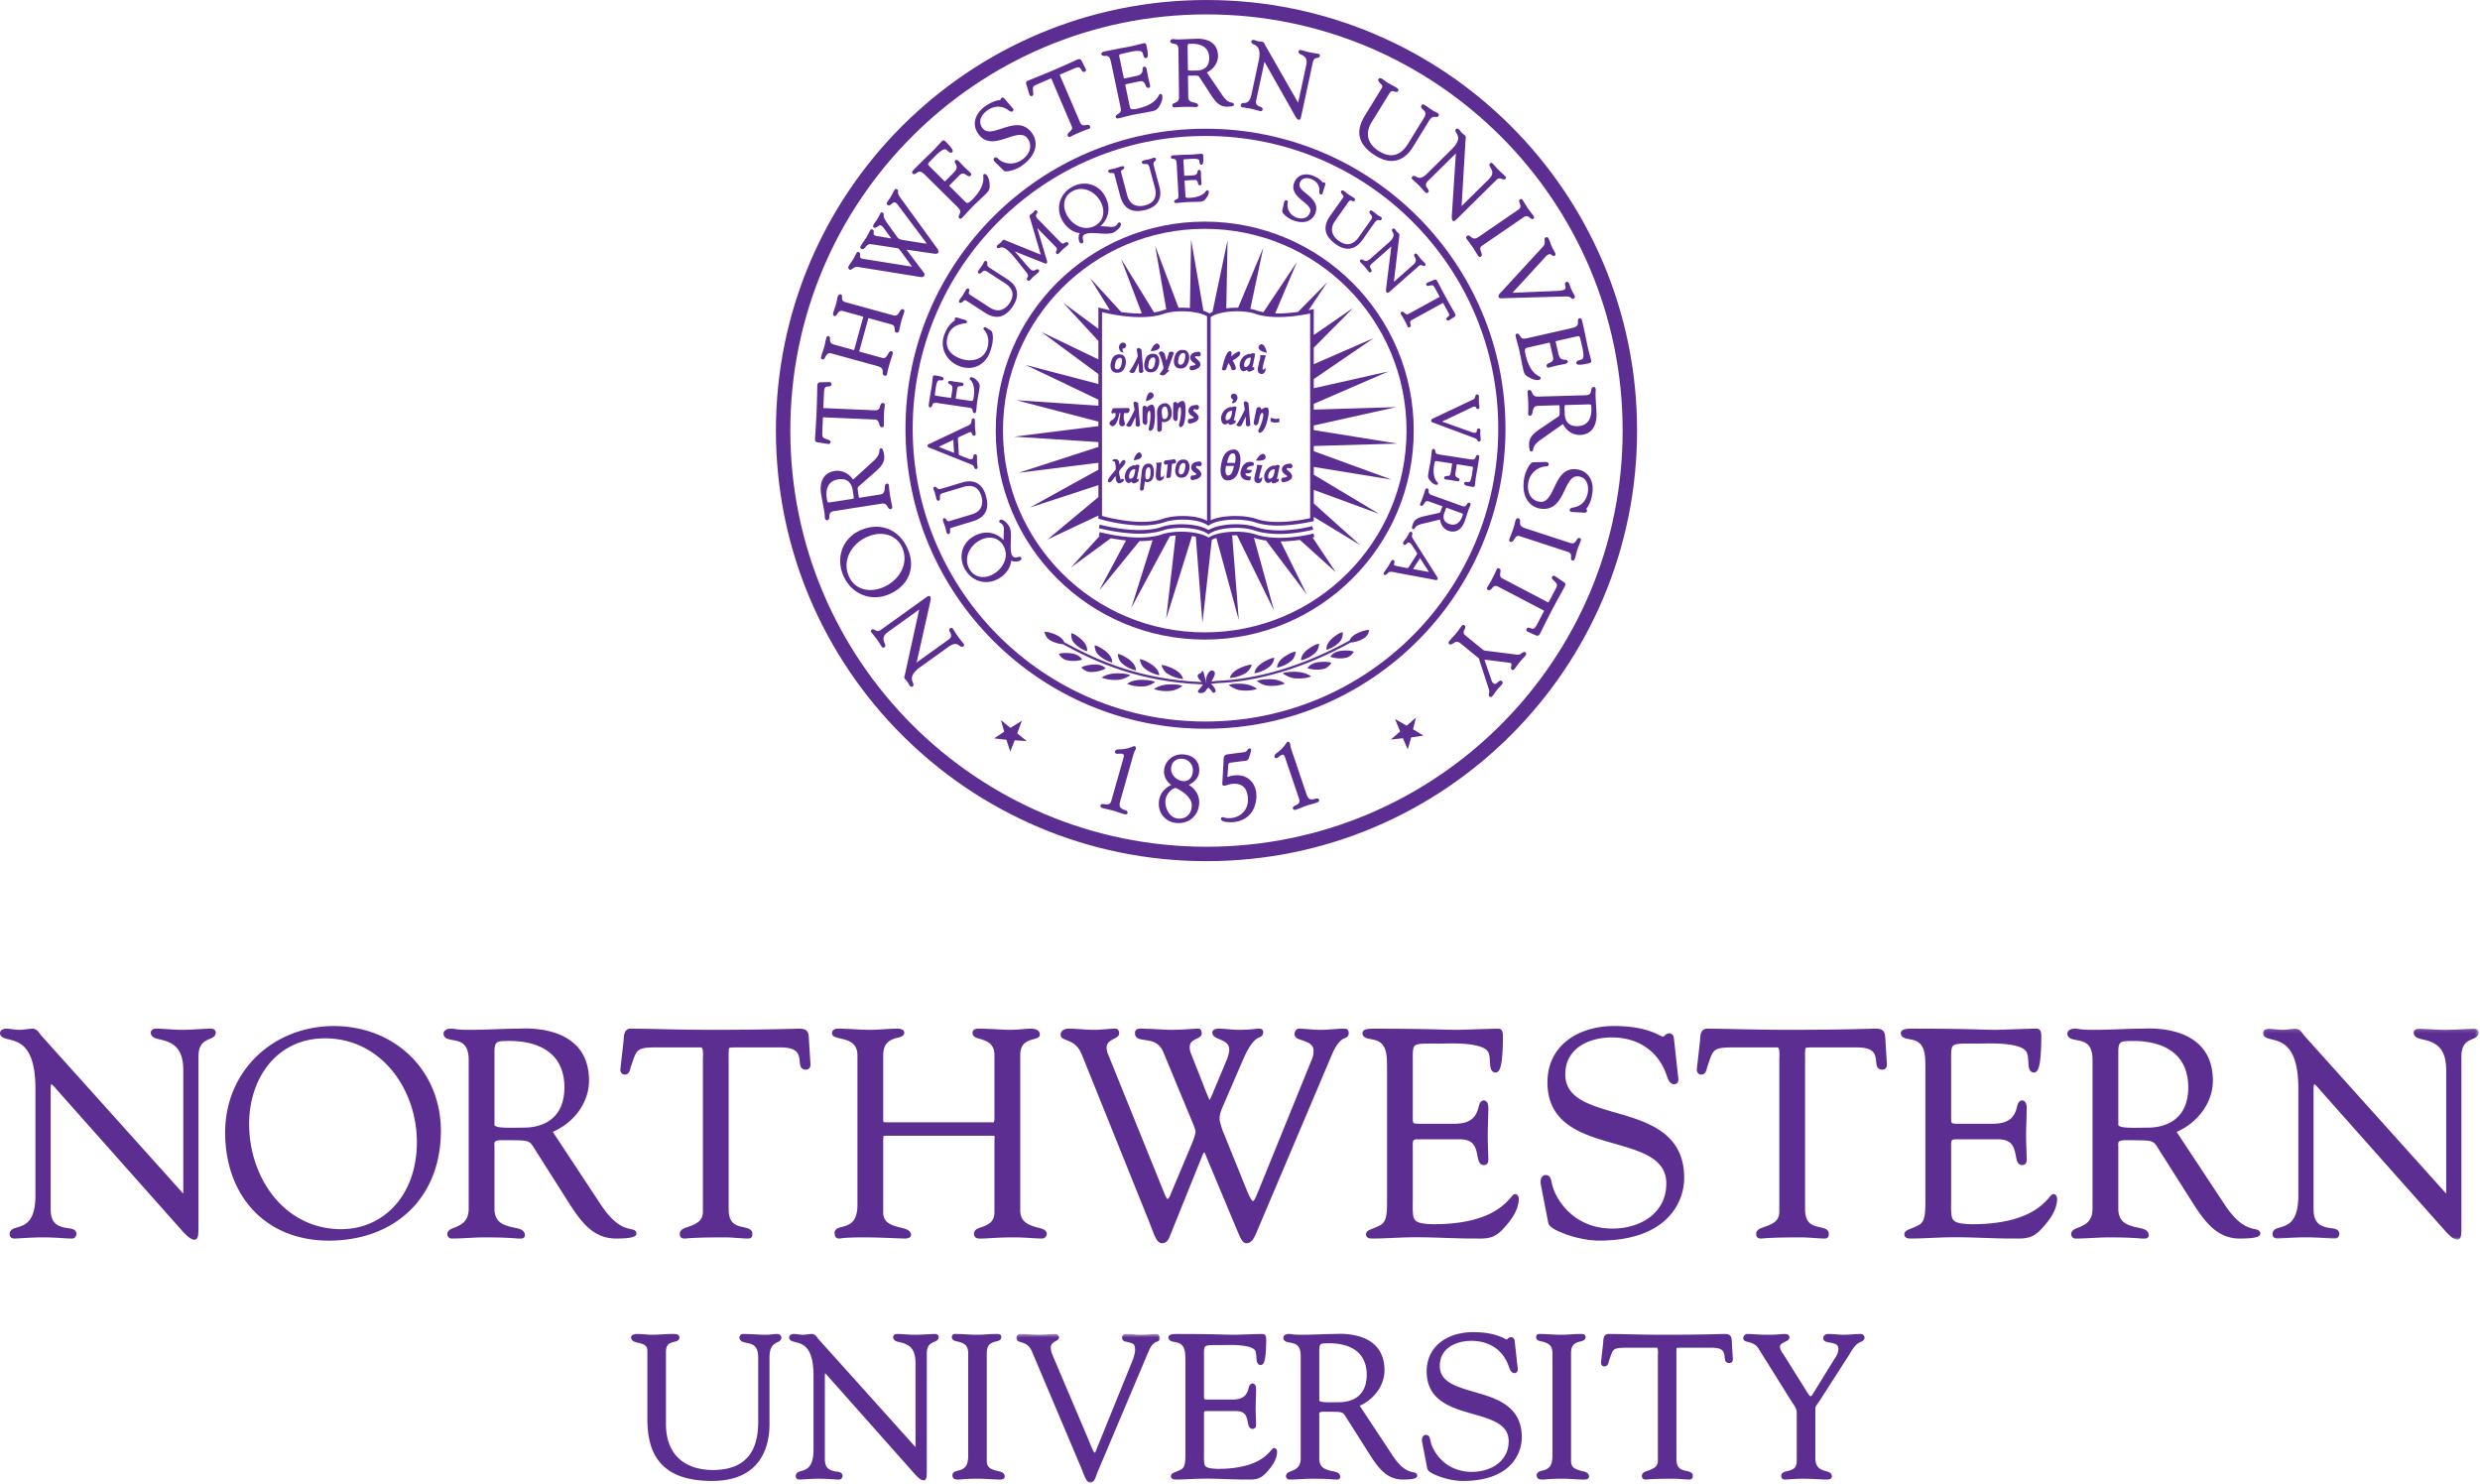 <svg width="742" height="444" viewBox="0 0 742 444" xmlns="http://www.w3.org/2000/svg" xmlns:xlink="http://www.w3.org/1999/xlink"><title>logo-northwestern</title><defs><path id="a" d="M64.606 63.28V.135H.048V63.28h64.558z"/><path id="c" d="M.052 45H43.06V.48H.05V45z"/></defs><g fill="none" fill-rule="evenodd"><path d="M298.73 66.33c-15.852 15.862-25.65 37.752-25.658 61.944.009 24.202 9.806 46.091 25.659 61.952 15.86 15.852 37.75 25.657 61.942 25.657 24.202 0 46.093-9.805 61.943-25.657 15.852-15.86 25.659-37.75 25.659-61.952 0-24.192-9.807-46.082-25.66-61.944-15.85-15.86-37.74-25.65-61.942-25.65-24.192 0-46.082 9.79-61.942 25.65m-27.817 61.944c0-49.564 40.196-89.76 89.759-89.76 49.574 0 89.76 40.196 89.76 89.76 0 49.58-40.186 89.762-89.76 89.762-49.563 0-89.76-40.181-89.76-89.762" fill="#5C2E91"/><path d="M272.938 40.785c-22.544 22.535-36.477 53.642-36.477 88.04 0 34.397 13.932 65.496 36.476 88.047 22.536 22.526 53.65 36.46 88.04 36.476 34.39-.015 65.496-13.95 88.04-36.476 22.534-22.551 36.468-53.658 36.468-88.047 0-34.398-13.934-65.505-36.468-88.04-22.544-22.536-53.65-36.468-88.04-36.477-34.39.009-65.504 13.94-88.04 36.477m-40.787 88.04C232.15 57.673 289.817 0 360.976 0c71.151 0 128.825 57.673 128.825 128.825 0 71.15-57.673 128.833-128.825 128.833-71.16 0-128.826-57.682-128.826-128.833" fill="#5C2E91"/><path d="M317.769 86.15c-10.921 10.93-17.684 26.01-17.684 42.682 0 16.68 6.763 31.769 17.684 42.697 10.922 10.922 26.009 17.677 42.682 17.677 16.671 0 31.769-6.755 42.688-17.677 10.931-10.928 17.685-26.017 17.685-42.697 0-16.672-6.754-31.752-17.685-42.682-10.919-10.937-26.017-17.684-42.688-17.684-16.673 0-31.76 6.747-42.682 17.684m-19.851 42.682c0-34.54 28-62.525 62.533-62.525 34.54 0 62.532 27.985 62.532 62.525s-27.992 62.533-62.532 62.533c-34.533 0-62.533-27.993-62.533-62.533" fill="#5C2E91"/><path d="M382.7 158.697c-.4 0-.797-.024-1.196-.032-1.966-.088-3.95-.36-5.741-.957-.066-.024-.144-.031-.21-.055a9.18 9.18 0 0 0-1.36-.367c-1.307-.286-2.821-.437-4.398-.437-.43 0-.86.015-1.298.039h-.096c-1.896.112-3.776.423-5.305.989a.898.898 0 0 0-.135.048c-.486.198-.965.413-1.38.66-2.014-1.226-5.177-1.728-8.212-1.736-.405 0-.813.015-1.226.039-.072 0-.152 0-.232.009-1.624.095-3.138.342-4.301.756-.525.175-1.075.336-1.657.455-.71.15-1.45.262-2.207.334-.932.095-1.88.152-2.828.152-.78 0-1.552-.033-2.31-.081a38.634 38.634 0 0 1-2.47-.223 57.993 57.993 0 0 1-3.401-.51 43.856 43.856 0 0 1-1.163-.23c-1.562-.32-2.541-.581-2.55-.581l-.278 1.035c.008.008.757.207 1.977.477 1.067.232 2.508.51 4.15.734.987.143 2.062.262 3.17.342.948.08 1.904.119 2.875.119.622 0 1.243-.016 1.865-.064a21.567 21.567 0 0 0 2.81-.35 16.279 16.279 0 0 0 2.375-.59c.877-.31 2.047-.525 3.337-.636.24-.024.47-.047.718-.056.438-.024.893-.055 1.346-.055 1.33 0 2.685.119 3.936.35.103.015.207.03.302.047 1.507.296 2.82.749 3.672 1.354l.303.208.31-.208c.27-.19.59-.357.932-.517.176-.08.359-.168.543-.247 1.418-.526 3.25-.844 5.113-.94.184-.007.36-.016.55-.024.255 0 .51-.023.765-.023 1.753 0 3.427.207 4.723.548.24.064.487.12.687.2.533.183 1.074.334 1.632.462 1.696.406 3.473.58 5.2.62.225 0 .448.017.663.017 1.4 0 2.756-.088 4.006-.223a44.297 44.297 0 0 0 4.685-.733c.949-.198 1.506-.35 1.513-.36l-.287-1.034c-.01 0-.707.19-1.87.422a43.32 43.32 0 0 1-5.13.725c-.934.08-1.914.128-2.917.128" fill="#5C2E91"/><path d="M378.804 161.731l12.157 16.083-7.808-15.82a42.838 42.838 0 0 0 5.744-.47l10.761 9.686-6.937-10.403c.343-.072.525-.135.534-.135l-.27-1.044h-.01s-.325.096-.892.215a44.86 44.86 0 0 1-4.245.734 39.732 39.732 0 0 1-5.067.342c-.063 0-.11-.008-.158-.008-1.602 0-3.218-.136-4.766-.446-.779-.152-1.56-.336-2.276-.582-.215-.08-.48-.135-.718-.207-1.433-.39-3.195-.59-5.05-.598-.072 0-.144.007-.215.007-.335 0-.677.01-1.013.024-1.735.088-3.449.343-4.93.814a9.228 9.228 0 0 0-.94.342 7.93 7.93 0 0 0-1.108.551c-1.05-.639-2.413-1.077-3.895-1.355-.247-.04-.493-.08-.733-.128a26.602 26.602 0 0 0-3.576-.255 43.38 43.38 0 0 0-1.507.048c-.429.023-.835.071-1.234.111-1.13.144-2.166.344-3.026.646-.75.262-1.57.437-2.415.59a23.581 23.581 0 0 1-3.392.334c-.296.01-.598.024-.9.024-1.172 0-2.335-.063-3.466-.175a51.319 51.319 0 0 1-3.87-.494 66.975 66.975 0 0 1-3.698-.749c-.534-.135-.844-.216-.844-.216l-.279 1.044s.103.024.294.072l-8.634 9.471 11.95-8.746c1.297.247 2.85.486 4.531.653l-8.03 14.992 12.045-14.776c1.322 0 2.644-.088 3.926-.28l-6.355 20.242 11.526-21.444a16.77 16.77 0 0 1 1.745-.208l-2.852 24.91 7.735-24.743c.39.057.773.121 1.138.193l1.977 25.784 2.803-24.854a8.972 8.972 0 0 1 1.37-.54l6.708 24.55-1.983-25.33a27.43 27.43 0 0 1 1.147-.025c.111 0 .207.008.31.008l11.056 22.463-5.989-21.746a.058.058 0 0 0 .03.008 18.7 18.7 0 0 0 3.594.836M346.845 202.016s.08-1.785-2.725-3.482c-2.405-1.457-3.1-1.274-3.1-1.274s.225 1.68 1.348 2.637c2.088 1.768 4.477 2.119 4.477 2.119M339.867 200.597s.247-1.76-2.422-3.544c-2.286-1.523-3.011-1.362-3.011-1.362s.072 1.664 1.123 2.652c1.928 1.816 4.31 2.254 4.31 2.254M332.745 198.208s.31-1.753-2.277-3.61c-2.224-1.6-2.956-1.465-2.956-1.465s0 1.665 1.012 2.685c1.864 1.88 4.22 2.39 4.22 2.39M325.218 194.862s.5-1.712-1.888-3.736c-2.064-1.744-2.805-1.665-2.805-1.665s-.191 1.649.717 2.724c1.666 2 3.976 2.677 3.976 2.677M349.243 201.522c2.318 1.529 4.73 1.624 4.73 1.624s-.198-1.792-3.216-3.178c-2.606-1.187-3.26-.932-3.26-.932s.479 1.657 1.746 2.486M334.785 201.465c-3.53-.119-5.154 1.268-5.154 1.268s2 .94 5.106.653c1.68-.16 3.4-1.316 3.4-1.316s-.31-.493-3.352-.605M342.217 203.417c-3.521-.184-4.972 1.203-4.972 1.203s2.088.98 5.13.74c1.642-.135 3.219-1.274 3.219-1.274s-.366-.502-3.377-.669M350.366 204.764c-3.537-.024-5.066 1.417-5.066 1.417s2.063.877 5.137.495c1.674-.192 3.314-1.402 3.314-1.402s-.342-.487-3.385-.51" fill="#5C2E91"/><path d="M406.502 189.278c-1.824.764-2.51 1.76-2.764 2.39-14.22 7.782-27.721 11.621-39.79 12.052l-1.506.215c.543-1.035 1.849-2.908.342-3.283-1.425-.35-2.413 3.116-1.767 3.474l-.12.016c-.024 0-.04-.008-.063-.008-.319-1.386-.861-4.572-1.379-2.964-.167.48-2.5.36.08 2.908-18.195-.789-30.725-6.198-41.08-11.885-.264-.63-.94-1.625-2.79-2.39-2.5-1.02-3.178-.717-3.178-.717s.327 1.625 1.514 2.374c1.562.987 3.203 1.242 4.047 1.306 10.476 5.752 23.245 11.28 41.837 12.013-.27.892-2.517 2.302-.916 2.557 2.23.36 1.976-2.318 2.971-1.258 1.029 1.075.726 1.473 1.536 1.075.654-.327-.221-1.784-1.161-2.509l1.688-.24c12.18-.429 25.796-4.324 40.103-12.155.827-.064 2.49-.319 4.069-1.33 1.185-.758 1.514-2.382 1.514-2.382s-.686-.303-3.188.741M326.715 198.852c-2.732.296-3.186.885-3.186.885s1.123 1.243 2.549 1.323c2.644.159 4.74-1.036 4.74-1.036s-.933-1.514-4.103-1.172M320.047 195.42c-2.693-.224-3.242.27-3.242.27s.79 1.441 2.151 1.8c2.51.678 4.787-.104 4.787-.104s-.573-1.688-3.696-1.967" fill="#5C2E91"/><path d="M381.289 196.845s-.691-.207-3.138 1.187c-2.851 1.617-2.821 3.41-2.821 3.41s2.398-.287 4.534-2c1.156-.924 1.425-2.597 1.425-2.597M386.475 197.618c1.077-.948 1.187-2.612 1.187-2.612s-.718-.184-3.05 1.266c-2.7 1.704-2.509 3.482-2.509 3.482s2.39-.367 4.372-2.136M393.574 195.284c1.035-.98 1.092-2.645 1.092-2.645s-.734-.166-3.004 1.378c-2.645 1.785-2.374 3.545-2.374 3.545s2.374-.445 4.286-2.278M400.95 191.867c.93-1.06.797-2.702.797-2.702s-.74-.11-2.852 1.57c-2.446 1.967-1.983 3.688-1.983 3.688s2.326-.613 4.038-2.556M374.543 198.924s-.654-.279-3.281.83c-3.06 1.305-3.308 3.09-3.308 3.09s2.414-.024 4.78-1.49c1.284-.805 1.809-2.43 1.809-2.43M383.791 201.513s1.69 1.203 3.37 1.402c3.09.367 5.122-.51 5.122-.51s-1.584-1.44-5.122-1.41c-3.045.024-3.37.518-3.37.518M376.064 203.792s1.538 1.178 3.179 1.36c3.042.328 5.145-.604 5.145-.604s-1.411-1.418-4.922-1.33c-3.027.072-3.402.574-3.402.574M367.652 204.986s1.61 1.251 3.273 1.506c3.068.453 5.146-.359 5.146-.359s-1.48-1.489-5.026-1.562c-3.035-.055-3.393.415-3.393.415M395.047 198.064c-3.179.224-3.832 1.88-3.832 1.88s2.287.797 4.852.184c1.393-.343 2.27-1.77 2.27-1.77s-.558-.493-3.29-.294M401.81 194.662c-3.13.191-3.753 1.864-3.753 1.864s2.255.844 4.79.248c1.36-.32 2.197-1.745 2.197-1.745s-.542-.518-3.235-.367M286.646 190.48c-.788-1.099-1.147-1.793-1.569-2.365-.103-.152-.286-.264-.446-.257-.199.01-.327.105-.407.161-.143.08-.23.278-.223.43.048.581.59 1.107.575 1.721-.009.35-.144.732-.773 1.194l-9.329 6.692a1.01 1.01 0 0 1-.239.167c.024-.167.096-.374.119-.462l3.976-17.724c.095-.423.134-.718.134-.948 0-.255-.047-.454-.158-.59a.425.425 0 0 0-.35-.183c-.359.024-.622.264-1.147.613l-13.208 9.487c-.422.304-.742.391-.995.391-.55.024-.838-.462-1.443-.534a.659.659 0 0 0-.374.128.506.506 0 0 0-.223.406c0 .143.055.247.128.343.406.565 1.195 1.482 1.744 2.238.509.71.893 1.434 1.401 2.143a.545.545 0 0 0 .782.151.641.641 0 0 0 .254-.509c-.04-.614-.549-1.25-.542-2.04.009-.589.256-1.266 1.339-2.047l9.344-6.715-4.278 19.508c-.032.127-.174.44-.174.766 0 .127.031.286.119.413.278.375.629.677.836.981.247.325.398.732.685 1.138.135.16.295.295.589.32a.417.417 0 0 0 .255-.08.588.588 0 0 0 .262-.503c-.031-.582-.492-1.107-.484-1.912 0-.796.437-1.91 2.509-3.409l8.412-6.038c.948-.686 1.616-.884 2.095-.884.932-.024 1.187.765 1.943.868.135 0 .271-.04.391-.12.08-.063.255-.198.255-.454 0-.143-.056-.27-.151-.406-.145-.184-1.068-1.29-1.634-2.079M253.882 172.191a7.87 7.87 0 0 1-.597-3.003c0-3.793 2.788-7.209 6.468-8.683 1.299-.518 2.549-.766 3.712-.766 3.05.01 5.489 1.65 6.556 4.302.407 1.036.598 2.04.598 3.028.008 3.823-2.835 7.24-6.596 8.738a9.532 9.532 0 0 1-3.593.725c-2.82-.008-5.352-1.37-6.548-4.34m11.87 5.718c4.23-1.697 6.834-5.106 6.834-9.177 0-1.323-.278-2.7-.844-4.11-1.77-4.429-5.345-7.026-9.55-7.018-1.411 0-2.885.286-4.39.892-4.118 1.65-6.428 5.298-6.428 9.296 0 1.362.27 2.773.835 4.167 1.666 4.157 5.425 6.74 9.575 6.73 1.307 0 2.646-.246 3.968-.78M255.38 149.209l-7.043 1.099a1.91 1.91 0 0 1-.294.024c-.526 0-.502-.255-.677-1.211a9.177 9.177 0 0 1-.103-1.314c.024-2.151.883-3.952 3.576-4.388.31-.041.582-.065.844-.065 2.534-.007 3.211 2.039 3.394 3.083.135.829.335 1.833.335 2.413 0 .16-.017.287-.04.343l.007.016zm8.754 1.45c.71 0 1.013.326 1.29.724.28.367.36.885.95.956h.07c.28-.04.517-.247.517-.548a.224.224 0 0 0-.007-.057c-.16-1.107-.438-2.143-.605-3.178-.358-2.303-.343-2.9-.382-3.202-.033-.112.015-.622-.51-.67-.017 0-.072 0-.136.017-.78.238-.526 1.107-.66 1.776-.105.725-.257 1.299-1.324 1.48l-5.847.917c-.143.032-.262.064-.334.064-.088-.024-.135.064-.238-.43-.192-1.171-.304-1.848-.304-2.247.008-.605.176-.605 1.1-1.433l4.372-3.84c1.26-1.163 2.48-2.39 2.486-4.198a4.84 4.84 0 0 0-.055-.668c-.025-.136-.088-.575-.199-.996-.16-.415-.12-.853-.67-.99 0 .009-.008 0-.016 0s-.032-.007-.072.009c-.27.04-.438.343-.43.51-.07.566.16 1.49-1.84 3.329l-6.054 5.514c-1.035-1.546-2.788-2.645-4.692-2.645-.248 0-.5.016-.756.056-3.53.533-4.263 3.345-4.246 5.337 0 1.187.24 2.159.263 2.294.231 1.449.581 3.019.828 4.612.135.837.135 1.108.135 1.306v.065c0 .11 0 .238.033.429.071.383.277.7.661.725h.031c.837-.222.574-1.02.67-1.521.095-.558.214-1.028 1.465-1.25l14.115-2.207c.136-.033.264-.04.391-.04zM248.051 132.823c.207-.048.414-.183.454-.494l-.128-.04h.128c-.032-.605-.622-.66-.797-.741-1.465-.59-1.648-.461-1.696-1.776 0-.103.008-.215.008-.334l.191-4.525c.056-.024.223-.064.4-.055.261 0 .508.03.62.039l14.585.629c.702.033.924.446 1.131.987.224.495.16 1.172.853 1.316h.063a.623.623 0 0 0 .438-.153.619.619 0 0 0 .16-.42l-.19-.04h.19c0-.136-.024-.335-.024-1.004 0-.566.016-1.434.071-2.805.033-.796.184-1.57.215-2.27l-.055-.031h.055v-.01c-.007-.51-.58-.51-.589-.51.032-.007-.024-.007-.03-.007-.743.088-.679.829-.869 1.275-.192.494-.383.885-1.363.908h-.136l-14.298-.612c-.59-.025-.94-.033-1.052-.064l-.016-.01a.55.55 0 0 1-.024-.206c0-.144.016-.35.024-.63l.167-4.006c.096-1.378.486-1.473.925-1.57.231-.04.485-.024.748-.071.255-.024.574-.28.566-.646v-.063c-.016-.455-.494-.566-.702-.566-.079 0-.134.008-.19.008l-2.232.048c-.334 0-.605.016-.834.215-.224.2-.272.479-.288.82-.024.582-.024 3.14-.232 8.222-.158 3.6-.366 5.743-.46 7.94-.009.049 0 .049 0 .049.094.852 1.051.733 1.305.797l2.87.454.038-.048zM246.06 107.532c.055.008.088.015.127.015.598-.111.622-.644.932-1.068.271-.446.582-.796 1.17-.803.129 0 .281.024.448.064l13.852 3.814c1.522.455 1.49 1.076 1.522 1.705v.264c-.008.278.031.725.47.852.095.023.183.04.278.04h.04c.223 0 .463-.184.494-.415.056-.191.008-.414.542-2.358.39-1.425 1.043-3.361 1.139-3.728a1 1 0 0 0 .048-.31c0-.168-.056-.431-.327-.51a.448.448 0 0 0-.175-.032c-.645.08-.781.693-1.107 1.17-.303.519-.63.909-1.147.909-.112 0-.232-.016-.367-.056l-6.739-1.855c-.088-.033-.16-.048-.191-.064 0-.017.007-.032.007-.056l2.749-9.958c.079.024.239.08.414.128l6.492 1.792c.741.224.853.606.932 1.107.097.455-.103 1.068.526 1.339a.904.904 0 0 0 .2.024c.606-.057.606-.638.661-.773.151-.542.246-1.315.717-3.036.262-.947.605-1.752.812-2.508.008-.048.016-.081.023-.136-.047-.367-.253-.51-.462-.581a.32.32 0 0 0-.135-.024c-.605.088-.692.653-1.027 1.099-.311.47-.653.853-1.235.853a1.37 1.37 0 0 1-.438-.072l-14.347-3.952c-1.043-.31-1.003-.868-1.036-1.45v-.126c-.007-.24.057-.598-.358-.758a.593.593 0 0 0-.191-.031c-.319 0-.638.279-.772.86-.168.582-.168.995-.431 1.976-.143.494-.637 1.879-.892 2.78a1.447 1.447 0 0 0-.047.342c-.032.295.254.526.405.534.055.016.088.016.136.024.558-.08.637-.558.916-.9.271-.367.55-.662 1.067-.662.136 0 .295.016.478.072l5.544 1.53c.072.016.231.048.376.104.055.015.103.048.143.072l-2.709 9.82c-.023.073-.048.12-.056.144a5.759 5.759 0 0 1-.215-.047l-5.839-1.617c-1.171-.352-1.123-.964-1.155-1.594 0-.024.008-.055.008-.096-.017-.262.047-.66-.382-.82a.372.372 0 0 0-.135-.023c-.279 0-.511.238-.606.645-.239.86-.358 1.736-.589 2.549-.272.979-.646 1.928-.933 2.947a1.119 1.119 0 0 0-.047.287.572.572 0 0 0 .422.558M254.408 80.718c.71-.119.9-.86 2.023-.86a2.7 2.7 0 0 1 .423.04l16.25 2.612c1.346.206 2.142.39 2.661.39h.015c.264 0 .543-.064.686-.303.063-.127.135-.278.135-.445 0-.28-.152-.535-.398-.837l-4.995-6.62 7.886 1.147c.407.064.686.088.91.088.27.024.548-.103.667-.303a.831.831 0 0 0 .096-.398c-.008-.462-.303-.813-.494-1.083l-10.858-14.953c-.668-.915-.749-1.386-.749-1.64 0-.152.033-.248.033-.415.015-.167-.112-.398-.295-.486a.708.708 0 0 0-.35-.11c-.294.014-.406.246-.463.334-.342.573-.677 1.354-1.099 2.054-.334.551-.765 1.052-1.107 1.626a.457.457 0 0 0-.087.27c.007.271.183.462.374.581a.59.59 0 0 0 .255.073c.701-.112 1.163-.98 1.697-.933.103 0 .207.024.334.112.263.152.438.32.613.557l8.142 10.874c.27.343.454.638.51.765-.032.008-.089.008-.152.008-.136 0-.334-.016-.598-.056l-6.188-.97c-.415-.065-1.085-.24-1.243-.344-.192-.128-.352-.23-.71-.7l-2.907-4.072c-.94-1.306-1.044-1.903-1.044-2.206-.008-.135.024-.23.032-.374.016-.2-.143-.43-.35-.543a.488.488 0 0 0-.208-.055c-.183.016-.31.071-.414.24-.27.445-.334.764-.964 1.808-.295.501-.7.947-1.035 1.504-.056.104-.199.303-.207.566a.48.48 0 0 0 .222.423.626.626 0 0 0 .303.08c.67-.08 1.092-.797 1.578-.75.112 0 .222.032.382.12.168.103.494.446.661.67l2.104 2.867c.064.096.127.184.174.263a4.904 4.904 0 0 0-.343-.048l-3.91-.66c-.367-.057-.478-.073-.734-.232-.246-.159-.277-.31-.277-.558-.009-.167.023-.343.023-.55.008-.15-.023-.406-.256-.549a.766.766 0 0 0-.397-.119.374.374 0 0 0-.35.191c-.336.55-.622 1.242-1.308 2.39-.19.31-1.059 1.537-1.56 2.373-.072.112-.152.231-.152.422-.008.2.128.374.286.462.12.072.248.112.375.112.988-.19 1.06-1.545 2.35-1.514a2.3 2.3 0 0 1 .32.024l7.248 1.092c.374.064.757.143.788.174.072.033.391.351.741.813l3.154 4.326a.853.853 0 0 1 .168.263h-.047c-.136 0-.335-.024-.486-.056l-14.06-2.238c-.248-.032-.503-.12-.598-.184-.279-.175-.31-.382-.319-.677-.008-.159.016-.318.016-.494 0-.167-.007-.414-.255-.58a.892.892 0 0 0-.374-.12.471.471 0 0 0-.399.246c-.357.598-.612 1.227-.948 1.785-.405.677-.939 1.338-1.369 2.055-.096.16-.176.35-.176.582a.665.665 0 0 0 .32.582.593.593 0 0 0 .278.071M273.431 52.112c.413-.016.725-.327.868-.398.342-.248.613-.327.852-.343.614-.008 1.26.582 1.896 1.227l9.097 9.01c.773.748 1.187 1.266 1.171 1.688a.88.88 0 0 1-.055.302c-.224.71-.415.901-.438 1.275 0 .136.047.263.12.367a.565.565 0 0 0 .397.2c.24-.009.383-.152.51-.272.804-.805 1.57-1.704 2.343-2.509 1.44-1.554 3.066-2.947 4.572-4.46.78-.798 1.354-1.323 1.345-2.534 0-.096 0-.2-.007-.31-.048-1.013-.223-2.279-1.028-3.092-.072-.055-.19-.183-.462-.207a.442.442 0 0 0-.319.136c-.127.127-.103.255-.119.342.008.223.047.486.047.876-.007 1.163-.35 3.306-3.36 6.357-.717.717-1.155.956-1.403.95-.319.023-.709-.385-1.378-1.069l-3.664-3.64c-.24-.215-.415-.415-.39-.446 0-.017.007-.057.111-.169l2.916-2.939c.414-.422.732-.533 1.011-.533.685-.024 1.211.75 1.92.836a.605.605 0 0 0 .423-.183c.095-.104.182-.239.182-.399 0-.19-.096-.334-.223-.47-.55-.533-1.108-1.01-1.617-1.513-.629-.63-1.267-1.338-1.968-2.032-.159-.143-.342-.294-.62-.302a.435.435 0 0 0-.359.151.442.442 0 0 0-.15.36c.063.573.596.955.58 1.648 0 .406-.176.908-.836 1.577l-2.136 2.151c-.39.43-.573.518-.573.525-.016.01-.135-.079-.47-.429l-3.704-3.673c-.629-.606-.876-.916-.845-1.044-.047-.167.383-.66 1.442-1.696.741-.789 2.662-2.82 3.61-2.765h.078c.486.04.965.95 1.69 1.036a.556.556 0 0 0 .43-.19.463.463 0 0 0 .127-.335c-.03-.463-.39-1.068-2.104-2.797-.198-.183-.373-.358-.684-.374a.457.457 0 0 0-.342.143c-.622.622-2.359 2.541-2.74 2.932-.814.82-1.937 1.792-5.673 5.561-.398.422-.58.63-.605.955a.466.466 0 0 0 .16.36.485.485 0 0 0 .374.158M296.858 42.266c2.908-.015 6.07-1.927 8.34-1.903.957.007 1.714.294 2.335 1.195.494.717.7 1.449.7 2.166 0 1.569-1.027 3.099-2.484 4.094-1.196.813-2.35 1.092-3.378 1.092-1.633.008-2.971-.725-3.53-1.22-.334-.278-.501-.573-.923-.612a.664.664 0 0 0-.374.127.562.562 0 0 0-.255.478c.008.303.174.558.455.829l2.62 2.597c.207.159.398.167.653.175 1.019-.008 3.035-.565 4.477-1.545 3.266-2.231 4.349-4.62 4.349-6.62 0-1.266-.43-2.367-.98-3.163-1.274-1.872-2.883-2.508-4.532-2.501-2.94.017-6.062 1.88-8.27 1.864-.908-.008-1.625-.286-2.214-1.123-.405-.598-.572-1.18-.572-1.737-.01-1.338.97-2.637 2.222-3.488 1.003-.694 2.086-1.052 3.162-1.052 1.028 0 2.047.318 3.004 1.028.182.127.532.445.97.469a.582.582 0 0 0 .575-.565.75.75 0 0 0-.2-.454L300.5 29.48c-.136-.167-.32-.295-.52-.295a.538.538 0 0 0-.333.119c-.382.359-.255.662-.31.582-.057.128-1.674-.096-4.462 1.833-1.864 1.266-3.21 3.17-3.22 5.265 0 .987.313 2 .982 2.987 1.17 1.705 2.668 2.303 4.22 2.294M308.011 28.358c.112.23.28.39.565.406.057 0 .12-.008.191-.032a.665.665 0 0 0 .398-.637c0-.168-.03-.32-.048-.43a10.805 10.805 0 0 1-.079-1.06c.024-.685.111-.844 1.26-1.37l4.166-1.785.031.048c.175.192.358.718.422.869l5.743 13.43c.072.168.097.327.097.462.055.876-1.21 1.235-1.372 2.095 0 .073.017.159.05.224.063.183.238.405.493.405h.007c.12 0 .208-.023.303-.062.208-.088.59-.375 3.497-1.618.725-.311 1.483-.51 2.135-.788.192-.073.335-.288.32-.455 0-.175-.073-.286-.08-.302-.113-.296-.423-.422-.646-.406-.374.007-.773.15-1.14.15-.445-.015-.828-.12-1.21-.98l-5.632-13.16c-.263-.596-.414-.947-.398-1.002.008-.017-.008-.017.08-.057.118-.064.342-.151.67-.294l3.687-1.57c.462-.207.805-.28 1.051-.28.486.018.653.24.853.552.191.278.28.765.836.812a.775.775 0 0 0 .294-.064c.224-.088.375-.31.367-.518-.007-.247-.119-.414-.198-.55l-1.005-2c-.175-.381-.414-.708-.828-.708-.183 0-.374.064-.589.152-.526.23-2.844 1.338-7.52 3.338-3.322 1.418-5.353 2.167-7.369 3.035-.295.11-.422.422-.414.653.008.358.176.7.231.876l.781 2.62zM330.435 16.71h.397c1.173-.023 1.387 1.013 1.659 2.256l2.644 12.522c.12.582.207 1.052.207 1.41-.008.43-.104.662-.381.877-.702.58-1.093.557-1.165 1.155 0 .024.009.039.009.048.024.278.294.453.502.453h.04c.08 0 .167-.008.247-.024 1.115-.231 2.255-.557 3.338-.82 2.053-.486 4.18-.765 6.284-1.211 1.171-.222 1.983-.374 2.668-1.625.44-.74.892-1.664.892-2.613 0-.182-.014-.35-.047-.534-.04-.08-.063-.437-.517-.501-.065 0-.089.016-.103.016-.368.16-.313.358-.526.66-.528.9-1.802 2.773-6.502 3.777-.477.095-.836.135-1.106.135-.932-.016-.829-.406-1.149-1.768l-1.058-5.06c-.047-.198-.095-.38-.087-.484.023-.12-.048-.096.183-.184l4.07-.844c.182-.04.334-.056.47-.056.694.008.94.375 1.188.852.245.43.27 1.075.939 1.163.04 0 .087 0 .127-.007.248-.033.478-.288.454-.558 0-.064 0-.128-.016-.191-.158-.757-.365-1.458-.51-2.16-.183-.86-.326-1.808-.533-2.786-.063-.24-.159-.63-.628-.678a.314.314 0 0 0-.106.015c-.675.296-.358.925-.524 1.419-.144.526-.423 1.058-1.786 1.36l-2.954.623c-.358.079-.598.119-.702.119-.11.008-.055.088-.223-.63l-1.075-5.105c-.118-.518-.19-.875-.19-1.092-.05-.39.23-.437 2.198-.86.749-.158 2.27-.558 3.418-.55.54-.008.978.096 1.178.28.183.15.303.565.399.97.118.36.207.86.764.91.04 0 .087-.01.135-.016.288-.064.47-.374.454-.996 0-.518-.096-1.347-.382-2.708-.08-.295-.135-.71-.621-.765-.04 0-.072.008-.105.016-.85.183-3.36.828-3.894.932-1.14.246-2.604.43-7.798 1.529-.685.152-1.068.27-1.123.733 0 .056.014.096.024.119.166.527.66.454.923.478M350.134 12.314c0-.008.01-.008.01-.016s-.01-.024-.01-.032c.01 0 0 0 0 .048" fill="#5C2E91"/><path d="M358.204 21.101c-.525.008-1.123.031-1.624.031-.391 0-.733-.016-.956-.064a.728.728 0 0 1-.207-.079l-.088-7.113-.008-.033c.04-.868.239-.677 1.33-.748h.113c2.644.024 4.97 1.036 5.034 4.245 0 .016-.01.04-.01.08-.006 3.211-2.428 3.633-3.584 3.681zm8.835 10.818c.167-.009.629-.009 1.076-.064.325-.081.677-.033.892-.263l.167.039-.01-.318a.353.353 0 0 1-.062.143.766.766 0 0 0 .063-.166v-.009c.024-.286-.262-.518-.453-.534-.534-.151-1.483-.055-3.02-2.301l-4.604-6.772c1.873-.9 3.338-2.772 3.338-4.954h-.008c-.064-4.669-4.341-5.147-6.142-5.13-.454 0-.773.031-.844.031-1.465.016-3.06.152-4.676.167h-.28c-1.09 0-.978-.087-1.481-.087-.023 0-.047 0-.086.008-.352 0-.726.183-.765.589-.01.024-.01.056.007.096.136.741.932.605 1.402.765.526.175.987.357 1.027 1.625l.176 14.291v.031c-.016.949-.398 1.243-.86 1.498-.415.255-1.06.247-1.147.924v.031a.57.57 0 0 0 .478.551H351.298c1.092-.008 2.159-.136 3.21-.143.279-.009.55-.009.797-.009 1.578 0 2.095.064 2.374.071l.024.009.055-.009h.145c.095 0 .349-.047.477-.231h.096l-.008-.278c-.128-.836-1.02-.717-1.665-.933-.71-.214-1.243-.453-1.283-1.521l-.08-5.918c0-.12-.016-.207-.016-.279.048-.167-.11-.183.479-.247.556-.007 1.01-.016 1.37-.016 1.656.056 1.203 0 2.15 1.339l3.17 4.867c1.084 1.577 2.263 3.098 4.422 3.107h.024zM388.554 35.838a.332.332 0 0 0 .087.008c.591-.136.527-.613.733-1.347l3.418-15.884c.224-.924.582-1.091.973-1.218.35-.136.94-.033 1.13-.653 0-.048.01-.081.01-.128a.512.512 0 0 0-.44-.502c-.685-.143-1.872-.295-2.797-.493-.859-.184-1.625-.463-2.469-.638a.548.548 0 0 0-.159-.024c-.208-.024-.486.167-.518.438-.016.016-.025.072-.025.128.105.7.806.725 1.348 1.099.564.35 1.074.804 1.083 1.92 0 .278-.032.598-.112.963l-2.42 11.24-9.91-17.326c-.129-.16-.207-.741-.758-.916-.453-.095-.922-.08-1.289-.16-.39-.078-.782-.278-1.268-.39-.048-.007-.096-.015-.142-.015-.2.024-.52.024-.645.415-.018.024-.018.086-.018.134.113.725.821.694 1.354 1.116.566.383 1.116.98 1.125 2.565 0 .55-.072 1.219-.248 2.023l-2.174 10.133c-.422 1.865-1.068 2.26-1.64 2.406-.519.183-1.276-.128-1.555.669a.83.83 0 0 0-.016.159c-.024.223.207.502.51.542.231.048 1.657.239 2.614.438 1.33.287 2.055.557 2.747.709a.63.63 0 0 0 .135.015c.414-.007.542-.39.558-.51.008-.08.008-.08.008-.12-.11-.66-.724-.612-1.154-.867-.472-.24-.838-.486-.853-1.235 0-.151.024-.341.072-.55l2.422-11.224c.023-.127.047-.214.062-.278.096.135.185.335.233.422l8.938 15.813c.445.764.716 1.043 1.05 1.123M411.601 46.616c1.792 1.106 3.385 1.538 4.754 1.538 4.062-.008 6.102-3.745 6.644-4.597l4.556-7.416c.677-1.084 1.163-1.163 1.593-1.187.193 0 .4.048.614.048.208.007.501-.08.645-.327a.656.656 0 0 0 .073-.264c-.025-.253-.12-.437-.304-.572-.469-.28-.955-.447-1.378-.71-.916-.565-1.792-1.234-2.732-1.815a.509.509 0 0 0-.262-.064c-.16.007-.35.024-.502.247a.608.608 0 0 0-.12.365c.142.933 1.347 1.195 1.3 2.184 0 .294-.097.669-.392 1.154l-4.772 7.752c-1.178 1.895-2.813 3.497-5.065 3.497-1.044 0-2.255-.351-3.65-1.204-2.07-1.282-3.329-3.05-3.329-5.146 0-1.091.343-2.286 1.131-3.57l5.282-8.578c.366-.59.662-.677.955-.692.366-.01.742.239 1.163.255a.648.648 0 0 0 .542-.295c.04-.096.072-.168.072-.247-.087-.59-.692-.741-.773-.836-.757-.471-1.586-.845-2.335-1.308-.62-.373-1.163-.844-1.799-1.242a1.48 1.48 0 0 0-.646-.2c-.126 0-.302.04-.398.208a.566.566 0 0 0-.119.35c.135.877 1.283 1.29 1.227 1.952a.86.86 0 0 1-.167.486l-4.949 8.062c-1.003 1.626-1.768 3.378-1.768 5.202-.007 2.358 1.315 4.763 4.91 6.97M426.925 51.993c-.993.98-1.68 1.218-2.18 1.218-.718.017-1.092-.533-1.715-.589a.694.694 0 0 0-.462.191c-.063.072-.19.2-.19.406 0 .176.095.327.232.462.15.16 1.25 1.1 1.935 1.793.948.972 1.417 1.601 1.903 2.095a.577.577 0 0 0 .406.191.629.629 0 0 0 .456-.224.556.556 0 0 0 .158-.38c-.087-.679-.868-1.148-.844-1.866 0-.302.12-.66.597-1.132l8.166-8.06c.08-.096.15-.152.2-.2v.008c0 .192-.033.367-.033.471l-1.179 18.13c-.009.143-.009.287-.009.406 0 .59.08.9.272 1.107a.45.45 0 0 0 .295.128h.007c.405-.04.623-.335 1.124-.796l11.557-11.424c.462-.46.797-.557 1.083-.557.432-.016.757.294 1.243.327a.656.656 0 0 0 .455-.192.526.526 0 0 0 .16-.366c0-.16-.08-.288-.176-.39-.495-.494-1.41-1.276-2.072-1.937-.613-.62-1.107-1.282-1.712-1.895-.112-.104-.245-.19-.43-.19-.135-.01-.278.071-.376.166a.587.587 0 0 0-.174.422c.064.733.884 1.346.868 2.325 0 .527-.214 1.156-1.019 1.953l-8.173 8.077 1.187-19.923c.006-.103.063-.35.063-.606 0-.174-.023-.39-.199-.572-.334-.336-.725-.567-.988-.837-.278-.287-.5-.662-.844-1.02a.84.84 0 0 0-.558-.23.427.427 0 0 0-.325.134.574.574 0 0 0-.185.423c.072.71.83 1.187.821 2.254 0 .773-.406 1.864-1.975 3.426l-7.37 7.273zM442.428 70.855c-.572.383-.98.502-1.297.502-.814.032-1.053-.789-1.802-.908a.563.563 0 0 0-.342.112c-.144.08-.32.255-.32.51.01.207.096.374.248.581.24.358.638.757 1.608 2.167.671.988 1.258 2.04 1.634 2.58.191.272.328.463.621.487a.489.489 0 0 0 .303-.104.707.707 0 0 0 .28-.55c-.032-.589-.488-1.242-.47-1.824.006-.31.101-.58.516-.884l12.437-8.515c.364-.255.65-.335.883-.335.71-.032 1.005.773 1.721.884a.613.613 0 0 0 .295-.087c.102-.072.254-.207.254-.414-.007-.215-.11-.344-.248-.566-.51-.733-1.09-1.386-1.577-2.088-.564-.836-1.05-1.736-1.656-2.612-.07-.112-.185-.255-.414-.263a.673.673 0 0 0-.367.143c-.15.08-.23.287-.224.422.033.502.415 1.02.408 1.578-.009.351-.128.685-.629 1.06l-11.862 8.124zM449.598 86.899c-.366.438-1.21 1.043-1.275 1.745 0 .08.017.159.056.23.191.375.564.375.901.383.382 0 .835-.056 1.211-.056l17.946-.501h.167c1.593.024 1.18.557 1.953.725a.838.838 0 0 0 .27-.057c.208-.095.381-.326.366-.55a.826.826 0 0 0-.105-.397c-.18-.407-.435-.701-.993-1.92-.24-.533-.399-1.147-.662-1.73-.087-.205-.263-.445-.558-.445-.11 0-.215.04-.31.08-.247.088-.343.366-.327.55.007.382.175.78.175 1.099-.024.255-.056.407-.382.566-.414.303-1.363.39-1.8.406l-12.978.55c-.198.007-.388.03-.525.03-.144 0-.135-.006-.144-.006.033-.097.496-.653 1.426-1.61l8.491-9.264c.167-.184.511-.485.806-.621a.592.592 0 0 1 .302-.073c.455-.031.703.479 1.266.574a.445.445 0 0 0 .224-.055c.224-.12.28-.343.28-.51a.757.757 0 0 0-.065-.32c-.176-.381-.725-1.297-1.028-1.966-.34-.75-.588-1.586-.964-2.398-.095-.223-.31-.406-.573-.406a.713.713 0 0 0-.31.079c-.247.096-.352.374-.334.565.006.288.087.574.087.9 0 .376-.087.79-.54 1.29L449.597 86.9zM469.886 98.25l-12.474 2.836c-.613.136-1.099.231-1.458.231-.399-.007-.614-.095-.829-.35-.614-.694-.58-1.083-1.163-1.155h-.054a.532.532 0 0 0-.464.541c0 .096.017.175.032.263.257 1.108.605 2.238.877 3.314.518 2.055.83 4.174 1.315 6.27.245 1.162.405 1.975 1.664 2.644.734.414 1.65.844 2.58.852.201 0 .385-.016.582-.064.066-.04.432-.055.487-.517 0-.009 0-.048-.007-.095-.169-.375-.367-.32-.677-.527-.909-.509-2.798-1.76-3.874-6.436-.119-.5-.167-.876-.167-1.147.01-.885.423-.806 1.762-1.13l5.035-1.149c.197-.055.382-.103.492-.103.111.024.096-.04.176.2l.925 4.046c.03.183.053.358.053.501-.005.67-.366.925-.835 1.172-.438.246-1.059.286-1.148.94 0 .064.01.112.018.16.024.222.286.454.548.437a.986.986 0 0 0 .21-.024c.746-.168 1.45-.39 2.141-.54.86-.2 1.808-.352 2.78-.575.23-.079.614-.183.661-.637 0-.016 0-.047-.008-.095-.31-.694-.93-.359-1.426-.534-.525-.119-1.059-.39-1.387-1.753l-.677-2.956c-.095-.366-.134-.597-.134-.7-.015-.096-.072-.049.621-.223l5.097-1.156c.528-.127.894-.206 1.1-.206.376-.057.447.24.884 2.182.17.765.614 2.334.607 3.49.007.51-.097.915-.256 1.106-.152.176-.566.295-.964.414-.366.12-.86.208-.916.765 0 .063.025.112.032.151.055.28.366.446.932.44.526 0 1.355-.113 2.765-.43.295-.089.692-.153.755-.623 0-.016.01-.055-.006-.104-.2-.868-.886-3.369-.996-3.895-.263-1.13-.486-2.597-1.658-7.774-.167-.685-.286-1.059-.732-1.1a.515.515 0 0 0-.145.017c-.478.15-.453.62-.46.868 0 .127.007.24.007.286v.024c0 .072.008.136.008.192.01 1.131-1.01 1.37-2.23 1.656M476.147 122.563c-.03 2.596-1.026 4.85-4.166 4.946-.055.009-.117.009-.174.009-3.132-.01-3.585-2.39-3.642-3.521-.014-.605-.062-1.267-.062-1.824 0-.342.015-.645.054-.821a.823.823 0 0 1 .065-.16l7.113-.198H475.415c.813.03.63.23.732 1.314v.255m-1.767-4.301l-14.276.405h-.087c-.909-.007-1.202-.39-1.465-.851-.264-.415-.271-1.044-.932-1.125-.009 0-.016-.007-.034 0-.268.009-.548.232-.548.55v.032c.039 1.077.182 2.136.208 3.179.015.62.022 1.116.022 1.522 0 1.067-.048 1.449-.048 1.68 0 0 0 .016.009.04v.039s-.009.033-.009.08c0 .128.073.574.462.598h.032c.868-.167.742-1.036.94-1.681.209-.701.424-1.26 1.507-1.307l5.917-.174c.113 0 .209-.017.28-.017.152.056.176-.095.254.47.017.71.032 1.235.032 1.633-.039 1.354-.056 1.004-1.297 1.905l-4.829 3.258c-1.536 1.09-3.027 2.27-3.027 4.397 0 .032 0 .087.008.159 0 .095.009.558.064.996.103.406.009.844.494 1.02v.015l.033.009.024.008H458.185c.278 0 .486-.28.493-.455.152-.55.032-1.481 2.255-3.066l6.707-4.708c.916 1.847 2.772 3.266 4.922 3.266h.137c4.462-.136 4.987-4.175 4.971-6.054 0-.543-.041-.948-.041-1.004-.039-1.474-.199-3.076-.247-4.692-.007-.215-.015-.391-.015-.542 0-.79.071-.765.071-1.171v-.032c-.015-.462-.191-.844-.606-.876l-.032.008c-.007 0-.048 0-.087.016-.709.175-.557.94-.716 1.418-.16.534-.342.979-1.617 1.052M471.99 140.462a6.115 6.115 0 0 0-1.051-.095c-3.14.015-4.556 2.604-5.72 5.05-1.187 2.478-2.183 4.772-4.175 4.74-.158 0-.334-.025-.508-.056-2.335-.39-3.37-2.342-3.385-4.509 0-.374.03-.74.095-1.107a5.744 5.744 0 0 1 4.883-4.907c.5-.03 1.098.064 1.24-.589v-.112c-.022-.478-.491-.66-1.001-.66-.033 0-.066 0-.087.007l-3.681.096c-.91.198-2.127 2.5-2.558 4.651-.15.853-.215 1.634-.215 2.35-.01 4.653 2.804 6.508 4.93 6.851.409.071.79.095 1.157.095 3.272 0 4.755-2.596 5.95-5.026 1.188-2.478 2.15-4.764 4.078-4.724.152 0 .319.016.487.04 1.967.335 2.699 1.951 2.716 3.751 0 .352-.024.71-.087 1.053-.408 2.35-1.857 4.046-4.262 4.468-.256.088-.942.04-1.148.67-.015.04-.01.103-.01.127-.005.406.4.557.63.557l3.833.216h.135c.31 0 .58-.264.59-.486v-.112c-.04-.39-.247-.51-.224-.525l.009.008c-.04-.144 1.234-1.147 1.784-4.493.072-.494.119-.988.119-1.474.018-2.748-1.386-5.337-4.524-5.855M472.595 160.974a.243.243 0 0 0-.15-.03c-.567.094-.622.564-.918.93-.278.382-.573.686-1.107.694-.152 0-.325-.024-.534-.088l-13.66-4.468c-1.37-.478-1.419-1.029-1.449-1.594 0-.19.03-.398.03-.598.017-.23-.078-.605-.439-.716a.766.766 0 0 0-.269-.057c-.336 0-.542.296-.647.662-.143.415-.206.972-.733 2.597-.373 1.131-.85 2.231-1.065 2.868a1.427 1.427 0 0 0-.096.477c-.023.232.215.462.364.486a.818.818 0 0 0 .2.024c.597-.055.748-.613 1.06-1.026.294-.448.604-.798 1.084-.79.135 0 .271.016.436.072l14.332 4.684c.948.342.99.781 1.02 1.307 0 .191-.016.39-.016.573-.015.231.048.581.391.7.063.017.12.041.206.041.352-.024.471-.319.566-.629.278-.853.44-1.714.702-2.518.318-.972.74-1.895 1.067-2.9.023-.087.04-.143.048-.239 0-.27-.256-.429-.423-.462M467.473 173.896l-2.263-1.538a.7.7 0 0 0-.326-.087c-.16 0-.382.064-.494.278a.62.62 0 0 0-.087.31c.04.432.366.59.486.734.725.733 1.05 1.068 1.036 1.457 0 .255-.112.614-.407 1.18l-2.102 4.007c-.192.015-.79-.327-.925-.422h-.009l-12.926-6.772c-.528-.28-.615-.622-.624-1.083 0-.407.111-.83.12-1.203 0-.215-.048-.502-.319-.637a.75.75 0 0 0-.358-.104c-.247-.008-.414.183-.478.35-.104.19-.229.662-1.68 3.457-.369.694-.837 1.339-1.156 1.96a.454.454 0 0 0-.08.256c.024.38.351.469.366.493a.67.67 0 0 0 .295.072c.893-.176 1.035-1.33 1.945-1.282.215 0 .493.064.853.255l12.69 6.635c.39.215.67.342.812.438.135.088.12.088.126.096.018.016-.11.287-.358.74l-1.856 3.56c-.5.925-.89 1.077-1.195 1.077-.39.016-.758-.295-1.235-.327-.22-.016-.462.144-.573.374a.548.548 0 0 0-.072.294c.033.463.43.543.621.646l2.04.908c.23.105.423.184.645.184.382 0 .63-.286.804-.646.272-.51 1.364-2.835 3.713-7.344 1.68-3.202 2.781-5.058 3.8-7.01.04-.112.072-.2.072-.302-.056-.646-.7-.845-.9-1.004M456.05 195.045c-.662.103-1.012.852-1.95.844-.08 0-.17-.007-.257-.024l-8.772-1.099c-.42-.032-1.082-.095-1.375-.35l-5.276-4.303c-.414-.35-.51-.629-.51-.899-.024-.526.471-1.027.51-1.602a.589.589 0 0 0-.206-.469c-.128-.096-.256-.16-.399-.16-.287.016-.412.191-.517.32-.184.221-.718 1.051-1.506 2.023-.653.796-1.76 1.974-2.04 2.325-.173.207-.334.374-.349.67 0 .151.086.294.191.381.11.096.263.144.397.144.725-.08 1.172-.844 1.906-.812.295 0 .653.111 1.106.486l5.33 4.35c.221.166.2.35.47 1.194l2.253 6.915c.223.7.52 1.345.52 1.998 0 .104-.009.21-.025.328-.018.08-.128.342-.128.613 0 .16.048.358.215.486a.577.577 0 0 0 .39.127.576.576 0 0 0 .44-.184c.54-.652.963-1.354 1.457-1.967.406-.5.94-.972 1.385-1.52.12-.16.262-.336.262-.599a.613.613 0 0 0-.254-.502.517.517 0 0 0-.342-.127c-.717.112-1.21 1.051-1.737.996-.104 0-.223-.032-.38-.16-.502-.422-.616-.924-.735-1.315l-1.799-5.2c-.104-.255-.145-.439-.145-.519h-.007c.023-.008.071-.032.23-.024.072 0 .168.008.287.016l6.334.79c.32.031.836.071 1.074.286.104.088.137.183.143.36 0 .286-.152.66-.167 1.018 0 .151.057.351.208.47a.524.524 0 0 0 .311.12c.35-.032.501-.263.621-.39.208-.248.59-.885 1.163-1.586 1.195-1.482 1.611-1.808 2.103-2.414a.572.572 0 0 0 .128-.366.712.712 0 0 0-.256-.566.512.512 0 0 0-.302-.103M305.74 215.637l-3.417 2.143-2.853-2.31.981 3.464-3.027 1.993 3.69.414 1.154 3.536 1.33-3.385 3.608.238-2.859-2.31zM339.485 223.268c-.01 0-.04-.015-.064-.024h-.055c-.367.048-1.531.701-3.291.884-1.498.192-2.158-.088-2.485.701-.016.041-.016.096-.016.136a.58.58 0 0 0 .406.541.854.854 0 0 0 .255.025c.27 0 .678-.031 1.027-.031.2-.009.375.006.462.038.486.161.51.264.534.549 0 .256-.103.629-.231 1.094l-3.528 12.417c-.303.957-.742 1.067-1.315 1.085-.438.015-.884-.122-1.267-.128-.223-.017-.557.096-.63.414a.476.476 0 0 0-.038.192c.03.438.42.54.692.62.772.223 2.319.543 3.29.82 1.012.287 1.873.646 2.748.9.255.064.534.153.805.153h.024c.19 0 .46-.096.549-.367a.705.705 0 0 0 .017-.184c-.13-.701-.83-.669-1.355-.946-.574-.263-1.035-.567-1.043-1.412 0-.238.04-.524.135-.867l3.99-14.084c.265-.924.535-1.179.702-1.72.016-.088.04-.176.04-.272.016-.176-.095-.462-.358-.534M356.897 230.772c-.143 1.777-1.13 2.947-2.652 2.947h-.223c-1.633-.12-3.657-1.56-3.64-3.686 0-.09 0-.17.007-.24.128-1.72 1.363-2.773 3.004-2.788.095 0 .183.006.278.015 1.912.152 3.226 1.602 3.235 3.457 0 .089-.009.185-.009.295m-.318 10.236c0 .064-.008.153-.008.248-.184 2.213-1.522 3.663-3.713 3.68-.119 0-.238 0-.366-.017-2.302-.15-3.83-2.723-3.824-4.955 0-.11 0-.238.01-.348.118-2.106 2.118-3.881 3.074-3.825h.079c.67.23 4.796 2.357 4.748 5.217m2.206-10.101c.008-.183.016-.341.016-.501.017-2.837-1.967-4.501-4.77-4.684-.145-.008-.28-.023-.424-.023-2.716 0-5.13 1.998-5.329 4.826-.007.104-.007.215-.007.328 0 1.607.844 3.099 2.158 3.997-2.055.989-3.52 2.678-3.697 5.1a6.11 6.11 0 0 0-.023.525c-.008 3.328 2.421 5.56 5.346 5.768.183.015.374.024.565.024h.016c3.314 0 5.886-2.303 6.134-5.73.015-.173.015-.333.015-.5.008-2.31-1.242-4.04-3.13-5.203 1.57-.715 2.98-2.07 3.13-3.927M370.098 231.95c-.304 0-.622.033-.94.066-.67.079-1.307.263-1.92.469l.255-3.672c.04-.573.31-.557 1.114-.686l3.06-.391c.963-.125 1.578-.047 1.92-.764.183-.453.732-2.15.75-2.612v-.024c-.018-.303-.329-.438-.448-.422-.039 0-.07.008-.087.008-.773.295-.462.987-1.737 1.155l-4.668.597c-1.21.144-1.306.908-1.298 1.746l-.399 7.065c-.007.048-.007.078-.007.078.015.352.31.528.573.528h.08c.518-.08 1.378-.432 2.087-.52.326-.047.636-.07.932-.07 3.178.023 3.752 2.358 3.966 3.847.033.32.057.629.057.925-.009 3.177-2.2 5.12-4.86 5.473-.334.03-.622.048-.876.048-1.1 0-1.513-.28-1.88-.304-.048 0-.055.017-.055.008-.279 0-.455.326-.424.486 0 .064.01.112.01.135.214.566 1.074.838 2.78.9.373 0 .787-.014 1.241-.08 5.218-.653 6.596-4.94 6.581-7.773 0-.366-.015-.718-.056-1.037-.406-3.186-2.718-5.194-5.75-5.178M394.075 238.897c-.494.018-1.052.304-1.61.286-.564-.015-1.074-.19-1.512-1.384l-4.597-13.598c-.318-.9-.238-1.252-.405-1.777-.065-.183-.191-.486-.566-.51a.591.591 0 0 0-.176.033c-.318.206-.318.437-.74.939a10.196 10.196 0 0 1-1.506 1.65c-1.003.899-1.584 1.035-1.657 1.703a.8.8 0 0 0 .04.248c.095.27.342.357.543.357.039 0 .086 0 .134-.014.358-.153 1.107-.854 1.44-.956a1.23 1.23 0 0 1 .36-.072c.35-.032.518.383.798 1.227l4.068 12.005c.075.247.105.454.105.63 0 .587-.374.874-.845 1.138-.453.293-1.026.318-1.14.947 0 .08.018.145.034.175.047.215.286.4.5.4h.025c.167 0 .31-.048.47-.096.75-.256 2.176-.861 3.124-1.181.969-.334 1.87-.525 2.715-.811.366-.167.915-.182 1.012-.781 0-.04 0-.096-.023-.152-.08-.278-.384-.421-.591-.406M423.63 214.705l-2.766 2.422-3.48-2 1.53 3.712-2.765 2.422 3.591-.374 1.444 3.321 1.035-3.568 3.68-.55-3.114-1.881zM297.281 171.729c-1.02.597-2.119.916-3.179.916-1.602 0-3.075-.71-4.022-2.327a5.378 5.378 0 0 1-.757-2.756c-.008-2.286 1.45-4.5 3.553-5.735 1.123-.653 2.222-.956 3.242-.956 1.721.008 3.178.844 4.038 2.302.525.916.765 1.84.765 2.764 0 2.303-1.49 4.54-3.64 5.792m5.257-3.991c.39.182.852.278 1.338.278.454 0 .933-.096 1.354-.334.176-.103.367-.286.367-.542a.647.647 0 0 0-.096-.334.465.465 0 0 0-.422-.223c-.374.016-.796.214-1.234.214-.375-.007-.694-.111-1.02-.636-.327-.55-.438-1.538-.43-2.653 0-.995.072-2.095.072-3.1 0-1.113-.08-2.126-.479-2.827-.868-1.466-1.84-2.086-2.47-2.11a.507.507 0 0 0-.325.095.483.483 0 0 0-.247.398c0 .08.031.167.08.247.246.295.796.486 1.003.868.192.335.342.67.342 1.354 0 .08 0 .185-.007.287a42.34 42.34 0 0 0-.096 2.502c0 .152 0 .27.008.39-1.394-1.458-3.155-2.262-5.042-2.254-1.307 0-2.66.374-3.976 1.155-2.334 1.362-3.576 3.64-3.576 6.038 0 1.298.35 2.62 1.082 3.863 1.395 2.374 3.776 3.744 6.301 3.744 1.228 0 2.503-.335 3.697-1.027 2.2-1.283 3.585-3.234 3.776-5.393M284.63 157.916l6.278-1.897c2.295-.677 4.477-2.04 4.469-5.121 0-.79-.143-1.696-.454-2.733-.988-3.338-3.18-4.173-4.907-4.15-1.155 0-2.143.343-2.501.446l-5.768 1.744a2.35 2.35 0 0 1-.677.12c-.741.025-.59-.525-1.314-.694-.057 0-.112.017-.176.034-.27.103-.318.326-.325.493 0 .048.007.104.015.144.128.374.295.684.39 1.002.215.702.359 1.45.582 2.191.119.24.215.288.47.327.023 0 .055 0 .103-.007.352-.095.447-.456.43-.678 0-.207-.031-.398-.031-.597.032-.415.048-.725.907-1.011l6.03-1.817c.614-.2 1.252-.32 1.873-.31 1.498.015 2.843.66 3.592 3.059.167.573.255 1.122.255 1.656-.015 1.704-.875 3.09-3.066 3.768l-6.676 2.016a1.44 1.44 0 0 1-.366.054c-.295 0-.398-.119-.542-.334-.143-.175-.207-.534-.653-.589a.382.382 0 0 0-.151.024c-.256.08-.311.334-.303.462 0 .246.103.486.11.525.185.599.43 1.18.607 1.745.143.478.215.963.367 1.482.086.135.079.438.549.541.024 0 .056 0 .095-.016.367-.111.422-.485.414-.716 0-.175-.016-.367-.016-.525.016-.35.024-.518.39-.638M285.205 131.612c.008 0 .008-.007.016-.007a.214.214 0 0 1 .008.079l.223 3.824-4.604-1.816 4.357-2.08zm-7.728 1.76s-.015.08.057.168c.206.454.685.422 2.956 1.378l10.163 4.063c.486.199.638.446.75.693.127.199.11.58.556.669.024 0 .033.008.04.008v-.008c.2-.008.392-.104.463-.286l.039-.025-.007-.103-.008-.048c-.033-.534-.136-1.051-.16-1.554-.007-.143-.016-.295-.016-.445 0-.232.009-.463.009-.71 0-.16 0-.318-.01-.478-.006-.103.01-.238-.047-.413-.031-.176-.28-.376-.518-.352h-.007c-.01 0-.04 0-.104.017-.541.135-.374.669-.453.916-.105.295-.112.462-.678.526h-.071a2.27 2.27 0 0 1-.51-.081l-2.78-1.082c-.263-.112-.263-.263-.288-.654l-.255-4.262v-.071c.017-.334.096-.334.543-.573l1.536-.701c.527-.24 1.42-.686 1.72-.686.018-.007.025-.007.025-.007.159 0 .23.103.35.389.12.208.16.622.607.71h.008l.024.008h.055c.462-.08.429-.486.438-.606v-.096c-.04-.572-.152-1.09-.176-1.592-.047-.773-.015-1.578-.063-2.391 0-.071-.04-.51-.438-.51h-.008c-.008-.008-.04-.008-.111.016-.463.136-.407.599-.455.87-.04.34-.112.668-.453.923-.606.454-1.394.732-2.12 1.075l-9.75 4.62c-.103.112-.71.072-.853.686zM282.329 113.275c-.127-.462-.485-.605-2.461-.941-.081-.015-.16-.015-.224-.015-.167-.016-.486.063-.533.375-.088.612-.28 2.389-.327 2.772-.111.788-.343 1.792-.876 5.425-.023.167-.032.31-.032.437-.048.247.152.565.398.582l.056-.04v.04c.566-.103.534-.622.62-.71.193-.573.464-.645.973-.676.248 0 .534.055.829.096l8.77 1.29c.933.127 1.299.247 1.378.589.223.582.08.877.542 1.092a.662.662 0 0 0 .128.023c.334 0 .453-.326.462-.493.12-.78.183-1.601.27-2.367.168-1.441.503-2.883.717-4.364.048-.335.096-.614.096-.885.008-.437-.136-.852-.526-1.307-.446-.55-1.075-1.202-1.896-1.33-.031-.007-.055-.007-.088-.007-.071 0-.326 0-.437.254-.04.056-.032.104-.04.143.112.454.382.463.708 1.06.31.542.63 1.403.63 2.82 0 .502-.048 1.067-.143 1.713-.191 1.092-.296 1.083-.63 1.115-.191 0-.486-.056-.86-.12l-3.545-.51c-.351-.055-.351-.047-.343-.087v-.04l.424-2.851c.127-.701.389-.734.779-.806.343-.086.932.136 1.14-.508v-.08c.023-.247-.224-.462-.446-.471-.534-.08-1.036-.12-1.53-.191-.597-.08-1.242-.223-1.927-.32-.048-.006-.104-.006-.144-.006-.16 0-.485.032-.557.389-.01-.007-.01.04-.01.073.113.542.535.47.774.66.27.177.502.375.51 1.02 0 .128-.008.264-.032.423l-.303 2.079c-.032.23-.064.39-.08.446a3.06 3.06 0 0 1-.374-.048l-3.576-.525c-.925-.183-.853-.064-.877-.407 0-.223.064-.637.159-1.266.08-.781.383-2.804.885-2.996a.753.753 0 0 1 .286-.04c.183-.008.415.033.646.033.2.024.58-.088.637-.454l.008-.057-.008-.031zM297.074 101.047c-.048-1.29-.224-1.777-.455-2.024l-1.68-1.083a.45.45 0 0 0-.223-.063c-.184.015-.343.086-.438.301-.033.048-.033.112-.033.152a.61.61 0 0 0 .28.487c.413.318 1.194 1.664 1.178 3.4 0 .678-.11 1.427-.39 2.192-.86 2.372-2.916 3.376-5.178 3.385a8.198 8.198 0 0 1-2.765-.502c-2.589-.94-4.11-2.597-4.11-4.883 0-.653.13-1.362.4-2.128.82-2.26 2.333-3.05 4.667-3.488.016-.024.08-.024.151-.024.222.024.582.024.813-.359.008-.055.024-.096.024-.15-.215-.702-.86-.519-1.729-.869-.82-.247-1.187-.39-1.49-.39-.143-.024-.39.111-.42.278a.41.41 0 0 0-.042.2c.01.174.057.301.057.325-.04.256-1.96.972-3.17 4.39a7.308 7.308 0 0 0-.455 2.494c0 3.083 2.031 5.798 5.113 6.906a7.654 7.654 0 0 0 2.622.486h.007c2.877 0 5.338-1.808 6.405-4.788.661-1.855.861-3.25.861-4.245M298.276 94.793c1.633 0 3.314-.924 4.867-3.329.82-1.29 1.156-2.422 1.156-3.426-.009-2.796-2.54-4.254-3.123-4.628l-5.058-3.274c-.7-.47-.742-.765-.758-1.029 0-.143.04-.286.04-.469.008-.143-.064-.382-.254-.494a.379.379 0 0 0-.239-.079.61.61 0 0 0-.455.246c-.215.335-.334.67-.509.95-.414.62-.877 1.21-1.298 1.863-.08.103-.057.167-.064.23.007.113.016.271.191.407a.641.641 0 0 0 .318.095c.733-.136.892-.899 1.498-.86.183 0 .43.064.772.287l5.282 3.425c1.26.812 2.31 1.928 2.303 3.41 0 .725-.248 1.561-.869 2.532-.892 1.37-2.096 2.192-3.465 2.192-.765 0-1.594-.256-2.493-.838l-5.855-3.783c-.376-.255-.407-.422-.423-.597-.008-.224.168-.47.192-.829a.499.499 0 0 0-.24-.422.365.365 0 0 0-.215-.072c-.5.081-.58.518-.653.566-.343.526-.613 1.084-.94 1.594-.27.413-.605.78-.892 1.218-.07.12-.143.27-.159.503 0 .095.024.246.167.341a.596.596 0 0 0 .302.088c.685-.112.964-.86 1.347-.805.088 0 .175.024.303.104l5.497 3.561c1.145.74 2.39 1.322 3.72 1.322h.007zM319.14 72.45c-.51.063-.757.445-1.108.421-.175 0-.383-.072-.693-.367l-6.747-6.874c-.518-.534-.645-.884-.638-1.115-.023-.39.358-.557.446-1.075a.48.48 0 0 0-.143-.35.555.555 0 0 0-.382-.176.44.44 0 0 0-.302.127c-.263.247-.327.414-.63.693-.033.031-.55.407-.725.558-.128.103-.159.278-.159.39.007.287.136.566.16.71l2.93 9.964c.104.343.183.638.231.821-.079-.024-.19-.064-.334-.11L300.97 71.97c-.12-.039-.295-.206-.598-.222a.57.57 0 0 0-.366.151c-.278.263-.478.558-.709.765-.246.24-.558.406-.844.677-.096.088-.224.215-.24.446 0 .12.056.231.128.31a.493.493 0 0 0 .367.168c.414-.04.573-.27 1.003-.263.478-.008 1.338.303 2.804 1.88 1.378 1.498 2.613 3.163 4.597 5.648.382.478.47.79.47.996.023.35-.287.462-.359.963 0 .136.072.28.167.375a.5.5 0 0 0 .375.175.529.529 0 0 0 .311-.119c.294-.27.454-.517 1.187-1.21.406-.384 1.098-.909 1.307-1.1.134-.152.318-.263.341-.566a.387.387 0 0 0-.119-.302.513.513 0 0 0-.39-.183c-.518.055-.797.43-1.243.413-.295 0-.71-.143-1.29-.82l-4.262-4.93 8.635 3.44c.08.025.342.192.645.2.08 0 .2-.017.303-.103a.472.472 0 0 0 .127-.336c-.008-.366-.239-.932-.263-1.05l-2.62-8.772a1.248 1.248 0 0 1-.088-.35c.08.055.175.143.271.255l5.281 5.41c.263.278.32.476.327.636.007.287-.255.51-.295.948 0 .143.056.286.151.39a.44.44 0 0 0 .32.152.488.488 0 0 0 .341-.152c.375-.35.773-.828 1.204-1.219.557-.518 1.1-.915 1.393-1.187.104-.119.311-.222.343-.549a.422.422 0 0 0-.12-.287.571.571 0 0 0-.422-.199M327.67 67.517a5.42 5.42 0 0 1-2.612.687c-2.358 0-4.63-1.593-5.84-3.825-.533-.987-.82-2.04-.82-3.043.009-1.664.749-3.194 2.455-4.117h.007c.86-.471 1.728-.687 2.605-.687 2.342 0 4.588 1.555 5.79 3.746.583 1.083.845 2.133.845 3.114 0 1.785-.891 3.282-2.43 4.125m5.545 2.008c1.498-.844 2.15-1.8 2.175-2.42a.55.55 0 0 0-.064-.28c-.048-.103-.175-.279-.406-.287a.481.481 0 0 0-.255.073c-.303.239-.51.772-.892.971-.32.168-.638.303-1.234.31-.128 0-.263-.007-.415-.022-1.49-.136-2.358-.184-2.875-.184h-.017c1.553-1.395 2.422-3.212 2.422-5.187 0-1.235-.343-2.517-1.036-3.8-1.322-2.445-3.672-3.76-6.15-3.76a7.569 7.569 0 0 0-3.663.965c-2.493 1.353-3.96 3.8-3.96 6.396 0 1.172.295 2.359.916 3.505 1.227 2.238 3.123 3.688 5.28 3.944a3.163 3.163 0 0 0-.324 1.434c0 .43.079.868.294 1.258.103.191.279.382.54.382a.675.675 0 0 0 .32-.08.47.47 0 0 0 .239-.436c-.008-.36-.184-.758-.175-1.172.008-.4.103-.734.67-1.044.468-.254 1.233-.358 2.126-.358 1.298 0 2.843.191 4.174.191.9-.009 1.705-.08 2.31-.4M346.78 55.474l-1.56-5.816a2.48 2.48 0 0 1-.095-.637c-.024-.797.557-.598.733-1.354a.486.486 0 0 0-.024-.143c-.103-.296-.327-.343-.503-.35a.773.773 0 0 0-.135.014c-.366.097-.676.272-1.004.352-.71.191-1.465.318-2.214.51-.24.103-.295.206-.343.47 0 .04.008.08.016.11.087.367.486.455.717.44.152 0 .31-.017.462-.017.455.024.78.024 1.06.94l1.624 6.086a6.4 6.4 0 0 1 .256 1.721c-.024 1.57-.685 2.955-3.18 3.648a6.076 6.076 0 0 1-1.512.207c-1.77-.016-3.194-.915-3.816-3.186l-1.8-6.748a1.256 1.256 0 0 1-.064-.342c.016-.31.144-.398.366-.542.175-.143.55-.19.606-.653 0-.055-.008-.095-.016-.143-.08-.27-.351-.335-.478-.319-.231 0-.462.095-.51.104-.598.16-1.178.398-1.76.55-.478.127-.972.182-1.482.318-.152.08-.462.055-.574.534.009.064.017.088.017.096.128.405.54.438.788.43h.366c.399.015.58.023.709.414l1.689 6.324c.614 2.374 1.952 4.644 5.17 4.644h.024c.732 0 1.585-.119 2.525-.365 3.498-.925 4.334-3.21 4.318-4.97 0-1.077-.287-1.984-.375-2.327M361.216 56.9c-.048 0-.12.031-.12.031l.008.016c-.431.207-.39.565-1.107 1.068-.678.501-1.88 1.06-4.078 1.187h-.351c-1.116-.072-.797-.12-.932-1.275l-.208-3.569c-.007-.103-.015-.19-.015-.27 0-.064.015-.08.008-.08 0 0 0-.017.079-.008l2.869-.16h.095c.62.017.7.247.852.614.143.32.047.9.685 1.003h.023c.248 0 .479-.255.463-.5v-.034c-.032-.549-.096-1.05-.12-1.545-.04-.613-.04-1.266-.071-1.952-.032-.198-.056-.557-.502-.62-.047 0-.128.031-.128.031l.009.008c-.502.2-.32.661-.486.932-.152.32-.343.622-1.283.693l-2.095.12c-.167.008-.287.008-.367.008h-.103v-.04c-.016-.072-.016-.19-.032-.335l-.191-3.608a5.532 5.532 0 0 1-.032-.558c.032-.517-.12-.326 1.529-.486.35-.016.94-.072 1.522-.072.725-.016 1.434.12 1.586.342.079.088.119.391.158.686.024.255.072.717.567.756h.023c.415-.095.549-.405.558-1.624 0-.27-.01-.598-.032-.989-.016-.214-.024-.612-.478-.668-.08 0-.064.008-.08.008-.558.024-2.342.2-2.716.223-.796.04-1.824.016-5.49.23-.508.01-.9.104-.93.52 0 .038.007.054.007.062.15.574.742.431.82.502.845.064.869.725.94 1.65l.494 8.85c.009.206.016.397.016.564-.007.558-.071.766-.318.893-.533.334-.845.263-.972.773 0 .351.35.477.518.47h.064c.789-.048 1.609-.144 2.374-.215 1.457-.119 2.939-.088 4.42-.167.82-.024 1.442-.057 2.064-.869.422-.525.916-1.226.923-2.023v-.08c-.023-.064.017-.422-.437-.494M396.25 54.582a.591.591 0 0 0-.207-.048.627.627 0 0 0-.27.072c-.114-.096-.71-1.084-2.703-1.928a5.613 5.613 0 0 0-2.26-.494c-1.445-.009-2.822.685-3.505 2.278a3.699 3.699 0 0 0-.353 1.546c.096 3.44 5.226 4.867 5.093 7.025 0 .232-.058.462-.168.725-.495 1.132-1.45 1.594-2.526 1.602a4.345 4.345 0 0 1-1.688-.367c-2.016-.876-2.454-2.613-2.454-3.617 0-.152.008-.286.022-.39.026-.199.074-.342.082-.534.024-.167-.12-.43-.327-.494a.556.556 0 0 0-.198-.04c-.382.033-.526.351-.615.701l-.534 2.47c-.024.064-.007.104-.014.104.086.708 1.384 1.855 2.755 2.517 1.212.517 2.262.741 3.161.741h.01c2.175 0 3.418-1.299 3.904-2.431.262-.612.373-1.17.373-1.695-.087-3.554-5.186-4.972-5.043-7.059 0-.214.047-.438.16-.693.4-.932 1.13-1.259 1.998-1.266.51 0 1.063.136 1.555.343 1.396.613 2.255 1.728 2.255 3.242 0 .087 0 .183-.01.287a2.505 2.505 0 0 0-.014.271c.014.198-.024.501.31.701a.716.716 0 0 0 .224.039c.295 0 .42-.256.462-.406l.78-2.534c.022-.079.04-.143.04-.222a.495.495 0 0 0-.296-.446M407.848 71.477l3.473-4.93c.47-.638.772-.71 1.005-.71.181-.007.334.048.557.064a.558.558 0 0 0 .47-.239.48.48 0 0 0 .088-.255.593.593 0 0 0-.233-.446c-.318-.223-.644-.359-.916-.55-.596-.43-1.177-.932-1.816-1.378-.104-.064-.182-.064-.254-.071-.112.007-.256.016-.39.183a.54.54 0 0 0-.113.327c.12.708.844.908.805 1.481 0 .192-.072.447-.31.789l-3.639 5.146c-.847 1.194-1.962 2.174-3.37 2.174-.758 0-1.625-.278-2.622-.98-1.298-.915-2.055-2.095-2.055-3.409 0-.804.278-1.673.931-2.596l4.017-5.704c.263-.351.43-.391.588-.399.247-.016.495.199.868.231a.524.524 0 0 0 .423-.223.527.527 0 0 0 .072-.238c-.072-.47-.486-.582-.534-.662-.51-.358-1.067-.645-1.554-.988-.406-.286-.763-.629-1.196-.939-.119-.072-.269-.176-.516-.191a.407.407 0 0 0-.328.174.466.466 0 0 0-.096.312c.096.66.806.971.758 1.345 0 .08-.024.168-.11.311l-3.794 5.346c-.82 1.163-1.465 2.445-1.465 3.839-.009 1.585.868 3.234 3.13 4.819 1.323.932 2.517 1.306 3.554 1.306 2.684-.007 4.181-2.389 4.572-2.939M410.318 78.998l5.957-5.243c-.007.049-.016.089-.016.127l-1.545 12.477a3.914 3.914 0 0 0-.032.477c0 .294.057.493.176.645.07.08.185.12.28.12h.006c.335-.032.486-.231.845-.519l8.443-7.44c.304-.27.51-.317.68-.317.286-.025.483.23.907.27a.485.485 0 0 0 .349-.127c.089-.089.16-.192.16-.337a.447.447 0 0 0-.136-.31c-.326-.373-.923-.931-1.354-1.425-.398-.439-.707-.916-1.107-1.379a.511.511 0 0 0-.367-.166.452.452 0 0 0-.302.12c-.12.078-.176.254-.167.365.055.55.526.956.51 1.553 0 .352-.142.773-.748 1.315l-5.816 5.123 1.593-13.52c0-.063.063-.263.063-.484a.585.585 0 0 0-.135-.398c-.224-.248-.486-.431-.653-.623-.176-.19-.302-.462-.542-.732a.639.639 0 0 0-.454-.207.364.364 0 0 0-.263.096.456.456 0 0 0-.182.373c.054.535.492.846.484 1.475 0 .51-.27 1.25-1.48 2.31l-5.387 4.739c-.667.598-1.121.74-1.431.734-.51.023-.703-.4-1.243-.47a.616.616 0 0 0-.368.133.487.487 0 0 0-.166.353c0 .159.07.263.158.366.113.128.82.82 1.267 1.314.62.709.908 1.154 1.243 1.528a.444.444 0 0 0 .35.168.54.54 0 0 0 .352-.144.486.486 0 0 0 .149-.341c-.071-.534-.531-.846-.51-1.267.009-.19.074-.422.432-.733M422.466 95.718l8.691-4.772c.317-.191.525-.295.588-.32.041.049.128.2.247.432l1.34 2.446c.182.342.247.58.247.74.063.51-.614.383-.829 1.13 0 .105.04.208.078.288.08.143.256.264.423.255.215-.008.343-.12.447-.184l1.313-.827c.232-.144.462-.32.462-.638 0-.175-.054-.318-.152-.494-.197-.35-1.122-1.864-2.803-4.947-1.21-2.198-1.856-3.536-2.596-4.875a.515.515 0 0 0-.486-.28c-.31.009-.567.17-.695.217l-1.744.716c-.182.104-.293.247-.3.462a.36.36 0 0 0 .061.208.479.479 0 0 0 .463.27c.16 0 .295-.048.375-.063.382-.08.67-.128.868-.128.295.016.414.072.796.74l1.482 2.693c-.112.113-.43.264-.534.31v.009l-8.857 4.86a.736.736 0 0 1-.343.088c-.502.047-.797-.677-1.443-.805a.44.44 0 0 0-.222.064c-.128.047-.295.207-.295.413.01.128.048.207.08.279.087.152.302.374 1.355 2.295.262.469.444.987.683 1.417.057.128.224.24.361.24h.014c.176-.008.272-.088.287-.096a.511.511 0 0 0 .262-.47c-.015-.36-.19-.662-.182-.948.01-.231.072-.446.558-.725M443.034 131.54v-.04c-.015-.334-.104-.572-.143-1.498-.008-.07-.008-.119-.008-.167 0-.294.032-.613.032-.94v-.175c0-.222-.2-.558-.51-.541-.048 0-.048.007-.048 0-.55.12-.453.613-.533.851-.081.304-.09.4-.367.431-.105.008-.16.016-.231.016-.312.016-.772-.135-.996-.215l-8.475-3.019c-.12-.04-.224-.072-.296-.096.176-.119.59-.294 1.196-.574l7.854-3.742c.15-.073.447-.177.644-.184h.027c.214 0 .293.096.412.262.136.143.136.415.557.494h.018c.382-.072.444-.335.462-.534v-.016c-.018-.317-.128-1.035-.153-1.536 0-.135-.008-.247-.008-.36 0-.341.017-.691.017-1.058v-.374c-.01-.28-.27-.535-.533-.519-.065 0-.065.008-.065 0-.493.096-.43.543-.526.773-.087.279-.208.558-.701.797h-.008l-11.13 5.282c-.365.239-1.21.301-1.352 1.01.009.113.032.113.032.12h.007c.215.566.876.51 1.29.725l11.647 4.35c.615.23.74.43.829.573.048.08.11.463.532.478h.017c.326 0 .526-.334.51-.573M439.617 144.182a.758.758 0 0 1-.278.04c-.2 0-.44-.04-.671-.04-.2-.03-.567.08-.62.414-.016.064.007.088-.01.088.105.486.439.637 2.455.988.078.007.152.016.239.016h.032c.167 0 .43-.08.494-.367.088-.613.279-2.389.35-2.764.12-.788.35-1.792.916-5.417.025-.19.03-.334.03-.462.048-.23-.142-.549-.387-.557-.01-.008-.033-.008-.048-.008h-.018c-.564.104-.534.621-.621.7-.19.566-.462.646-.963.662a5.8 5.8 0 0 1-.844-.087l-8.754-1.354c-.933-.153-1.3-.272-1.371-.615-.215-.589-.08-.876-.543-1.098-.072-.024-.12-.024-.126-.024-.334 0-.455.334-.462.502-.111.772-.191 1.601-.286 2.358-.192 1.442-.528 2.875-.758 4.357-.048.334-.113.605-.113.9-.006.43.152.845.534 1.298.438.55 1.06 1.211 1.882 1.338.086 0 .086.008.086.008.089 0 .382 0 .47-.35l.03-.167-.094-.07c-.126-.273-.358-.368-.62-.862-.302-.534-.615-1.37-.615-2.756 0-.519.05-1.115.16-1.793.192-1.084.302-1.084.63-1.108.19 0 .493.065.876.13l3.536.54c.343.056.343.048.336.08v.063l-.447 2.837c-.135.692-.39.725-.781.796-.087.024-.206.024-.311.024-.318-.009-.676-.009-.835.477-.017 0-.008.072-.008.081-.016.255.232.462.453.47.534.087 1.038.127 1.514.198.606.095 1.259.24 1.937.343.039 0 .086.01.15.01.159 0 .479-.034.557-.385l.009-.055-.016-.056c-.12-.51-.527-.446-.757-.637-.271-.175-.495-.359-.516-1.004 0-.128.02-.262.048-.438l.325-2.07c.032-.233.056-.39.08-.455.054 0 .182.024.374.048l3.569.558c.916.183.85.071.877.405 0 .231-.074.637-.176 1.283-.08.765-.4 2.788-.9 2.987M431.897 154.633c0-.39.087-.756.183-.995.145-.415.303-.892.438-1.25.071-.184.151-.328.215-.423.017-.016.023-.032.041-.048l4.581 1.657c.334.152.31.176.325.28 0 .111-.08.35-.19.668-.51 1.393-1.419 2.461-2.781 2.453-.334 0-.709-.055-1.115-.207-1.401-.517-1.681-1.362-1.697-2.135m6.509.821c.351-.972.652-2.03 1.028-3.082.334-.924.341-.749.501-1.148a.95.95 0 0 0 .048-.294c0-.192-.063-.399-.304-.494a.667.667 0 0 0-.182-.032c-.501.056-.558.454-.749.693-.175.263-.319.43-.694.438a1.54 1.54 0 0 1-.556-.12l-9.314-3.353c-.597-.23-.668-.519-.724-.86-.079-.319.136-.765-.382-1.052a.443.443 0 0 0-.183-.033.462.462 0 0 0-.439.32c-.255.7-.422 1.418-.676 2.094-.542 1.522-.749 1.873-.82 2.072-.018.072-.081.151-.105.327-.015.15.143.358.296.39a.528.528 0 0 0 .181.04c.526-.08.622-.526.869-.845.232-.343.47-.598.846-.598.111 0 .245.024.413.096l3.856 1.387c.247.088.232.048.223.103a.78.78 0 0 1-.047.223c-.829 2.096-.343 1.53-1.65 1.896l-3.928.876c-1.289.32-2.627.725-3.162 2.2-.047.142-.286.764-.295 1.186 0 .095 0 .32.248.422a.42.42 0 0 0 .175.031c.827-.278.206-1.002 2.557-1.584l5.416-1.306c.168 1.44 1.044 2.827 2.478 3.361.502.167.947.246 1.362.246 2.805-.03 3.617-3.409 3.713-3.6M422.791 170.27h-.022c.007-.015.022-.03.031-.047l2.07-3.25 2.66 4.165-4.738-.868zm-.101-9.16c-.193-.303-.233-.526-.233-.718-.008-.302.11-.5.129-.804.008-.112-.065-.318-.216-.398a.485.485 0 0 0-.28-.088.421.421 0 0 0-.381.223c-.27.43-.486.908-.757 1.338-.279.431-.637.844-.949 1.323-.054.12-.205.24-.221.526a.51.51 0 0 0 .279.454.53.53 0 0 0 .247.08c.644-.168.714-.773 1.124-.726.094 0 .238.04.452.168.16.103.358.318.416.406l1.623 2.501a.39.39 0 0 1 .065.216c.007.111-.082.278-.21.492l-2.308 3.602c-.167.238-.215.238-.39.246-.11 0-.248-.015-.421-.048l-1.668-.325c-.548-.119-1.544-.28-1.782-.455-.111-.079-.12-.11-.13-.238-.005-.208.12-.503.137-.82 0-.145-.055-.35-.231-.463a.485.485 0 0 0-.23-.072c-.392.048-.471.327-.55.414-.288.455-.503.941-.773 1.363-.416.66-.917 1.29-1.346 1.976-.04.063-.12.143-.129.341-.015.13.096.296.209.36a.548.548 0 0 0 .262.071c.733-.168.788-.989 1.608-.965h.048c.741-.007 1.515.224 2.288.367l10.618 1.976c.072.016.382.12.66.12.122 0 .297-.017.422-.175a.537.537 0 0 0 .09-.27c-.056-.463-.4-.798-1.61-2.757l-5.863-9.242zM63.29 307.77c-2.144 0-5.904.353-8.85.353-2.773 0-5.307-.352-7.975-.352.096.015.088.015.088.015-.725-.015-1.443.415-1.443 1.258.223 2.025 2.83 1.668 5.106 2.662 2.326.956 4.59 2.757 4.621 8.379v36.612c0 .16-.008.304-.016.406a7.94 7.94 0 0 1-.613-.668l-41.78-46.514c-.51-.525-1.228-2.07-2.575-2.15-1.386.015-2.78.366-4.022.352-1.323.014-2.629-.337-4.095-.352h-.03c-.025 0-.049 0-.082.015-.582.065-1.497.319-1.624 1.258.007 1.116.98 1.506 1.952 1.754 3.002.86 8.554 1.082 8.65 14.626v32.326c-.016 6.054-1.855 7.925-3.632 8.826-.917.453-1.848.637-2.613.909-.75.245-1.482.764-1.458 1.735 0 .23.008.582.264.893.246.31.684.462 1.258.462.661 0 5.193-.352 8.244-.352 4.263 0 6.692.352 8.842.352 1.18 0 1.355-1.101 1.355-1.531-.223-1.768-2.366-1.338-4.15-1.893-1.832-.543-3.522-1.491-3.553-5.282v-35.825c-.008-.858.064-1.338.143-1.53.04-.095.064-.095.056-.095h.015c.168-.12 1.387 1.29 1.562 1.545l37.647 42.38c1.856 2.03 2.788 2.565 3.624 2.58.663-.015.95-.621 1.044-1.258.12-.684.136-1.624.136-2.9v-50.71c.024-3.093 1.171-4.08 2.373-4.748 1.148-.662 2.71-.797 2.797-2.35-.009-.734-.629-1.187-1.267-1.187M102.084 367.77c-17.072-.031-27.54-15.437-27.547-31.48.015-13.702 8.268-25.62 22.726-25.62 16.816.033 27.46 15.264 27.468 31.042-.024 16.046-10.084 26.04-22.647 26.059M99.9 306.99c-18.162.032-32.509 13.4-32.54 31.833 0 9.32 2.94 17.429 8.308 23.18 5.353 5.768 13.144 9.193 22.743 9.193 9.838 0 18.225-3.22 24.153-8.931 5.91-5.711 9.344-13.94 9.344-23.872-.031-18.347-13.957-31.371-32.007-31.403M157.088 337.381c-1.426 0-3.004.048-4.453.048-1.37 0-2.629-.048-3.505-.217-.924-.183-1.235-.477-1.187-.669v-22.24c.08-2.885 1.051-2.748 3.752-2.852h.844c8.5.047 16.315 3.465 16.33 13.893-.015 10.58-8.077 11.996-11.78 12.037m33.33 31.744c.038-.686-.52-1.133-1.06-1.228-1.579-.46-4.876-.326-9.608-7.479l-14.363-21.764c6.055-2.603 10.834-8.466 10.842-15.333-.016-14.355-13.678-15.584-19.03-15.598-1.124 0-1.92.056-2.12.056-4.58 0-9.575.35-14.625.35-4.46 0-3.92-.344-5.608-.35h-.008c-1.155.006-2.088.55-2.135 1.441-.024.948.7 1.482 1.45 1.673 2.326.725 6.022.095 6.077 6.127v44.586c-.023 3.185-1.449 4.334-2.979 5.13-1.473.796-3.282.898-3.417 2.484 0 .686.51 1.354 1.274 1.354 3.354 0 6.676-.35 9.982-.35 7.272 0 9.208.35 10.07.35.182 0 .39.016.604.016.264 0 .55-.016.837-.183.286-.167.454-.534.445-.933-.174-2.023-2.69-1.894-4.842-2.565-2.23-.653-4.238-1.656-4.262-5.225v-18.48c0-.272-.048-.558-.048-.83.08-.668-.016-1.145 1.927-1.225.95 0 1.793-.009 2.55-.009 7.113.103 5.783-.016 8.763 4.47l9.726 15.325c3.322 4.996 6.86 9.64 13.47 9.64.4 0 1.832 0 3.18-.129.676-.07 1.33-.167 1.847-.334.494-.167 1.003-.367 1.06-.987M186.873 321.529c1.522-.041 1.633-1.554 1.857-2.294 1.696-4.867 1.465-5.76 6.81-5.848h14.275c.095-.008.246.12.382.58.113.43.151 1.037.151 1.588 0 .645-.048 1.203-.048 1.456v45.55c-.014 2.422-1.52 3.346-3.218 4.063-1.624.733-3.537.852-3.695 2.42 0 .472.054.863.333 1.165.287.3.685.366 1.107.366.607 0 2.175-.352 11.998-.352 2.5 0 4.956.352 7.097.352h.032c.44 0 .813-.224.972-.51.168-.286.168-.573.175-.764v-.167c.007-.894-.677-1.395-1.377-1.61-2.191-.764-5.672-.343-5.712-5.568v-44.674c0-.853-.017-1.53-.017-2.078.16-2.07-.207-1.665 1.785-1.825.375 0 .814.008 1.339.008h12.522c4.382.048 5.123 1.49 5.472 3.003.16.789.151 1.609.319 2.312.128.698.694 1.384 1.649 1.337.51.016.931-.192 1.148-.541.214-.327.262-.718.262-1.068 0-.255-.024-.518-.048-.75l-.438-6.993c-.047-1.02-.16-1.753-.661-2.278-.51-.51-1.243-.623-2.27-.623-1.776 0-9.806.337-25.666.337-11.264 0-18.004-.337-24.838-.337-.008-.015-.024-.015-.04-.015-2.112.16-1.84 2.852-1.969 3.776l-.963 8.492c.015.652.406 1.433 1.274 1.49M313.213 369.134c-.207-1.674-2.367-1.57-4.246-2.303-1.952-.694-3.704-1.706-3.72-4.7v-46.427c.024-2.89 1.306-3.79 2.684-4.373.693-.277 1.41-.42 1.992-.614.54-.173 1.162-.43 1.187-1.146.008-.294-.056-.813-.502-1.195-.446-.373-1.164-.59-2.342-.605-1.816.014-3.098.351-6.31.351-1.623 0-6.18-.35-9.096-.35h-.04c-.677.013-1.131.11-1.458.381-.342.288-.39.685-.39.987.175 1.547 2.015 1.476 3.529 2.136 1.584.637 3.01 1.577 3.034 4.428v17.955c0 .12.016.352.016.654 0 .366-.023.813-.111 1.132-.096.341-.183.365-.215.365l-32.047-.006c-.653.006-.821-.105-.836-.152-.057-.063-.104-.414-.088-1.02v-18.928c.024-3.153 1.41-4.142 2.908-4.778 1.442-.653 3.17-.415 3.402-1.882a1.062 1.062 0 0 0-.44-.874c-.342-.257-.835-.385-1.624-.399-2.748.014-5.457.351-8.141.351-3.22 0-6.365-.35-9.631-.35h-.016c-.701 0-1.784.246-1.784 1.368.024.813.756 1.101 1.457 1.306 2.262.67 6.102.798 6.158 5.267v44.84c-.032 4.23-1.577 5.417-3.162 6.085-.813.32-1.65.471-2.334.703-.67.206-1.347.668-1.34 1.527.008.481.072.877.296 1.211.23.335.646.504 1.068.495.485-.008 1.29-.35 7.535-.35 4.629 0 11.002.35 12.172.35.829-.014 1.705-.208 1.8-1.09-.167-1.889-2.477-1.904-4.445-2.542-2.07-.62-3.863-1.465-3.88-4.205v-21.812c.096-1.059-.16-1.012.654-1.1h32.318c.486.097.27-.079.366.422 0 .32-.056.806-.056 1.38v21.023c-.024 2.587-1.345 3.463-2.82 4.116-1.417.662-3.178.733-3.305 2.278-.016.591.23 1.07.613 1.292.375.23.789.254 1.147.254.279 0 .542-.016.725-.016 1.72 0 4.135-.35 9.727-.35 3.123 0 5.83.35 8.229.35.995-.086 1.322-.97 1.362-1.44M359.957 345.196c.192-.366.247-.366.334-.366h.065c.048.047.175.27.27.533l9.64 23.046c1.201 2.757 1.608 3.535 2.722 3.568 1.705-.072 2.36-1.944 2.909-3.131l22.502-53.076c1.435-3.418 2.647-4.462 3.457-4.924.72-.4 1.668-.477 1.66-1.706.007-.531-.12-.955-.471-1.178-.345-.206-.67-.176-.974-.191-2.054.015-4.674.366-7.262.352-2.065.014-4.072-.337-6.136-.337v-.015c-.94.015-1.353.916-1.353 1.705.144 1.403 1.76 1.504 3.099 2.07 1.41.55 2.58 1.212 2.589 2.846-.01 1.002-.159 1.808-.572 2.723l-15.95 39.264c-.406.957-.724 1.753-1.012 2.296-.286.564-.55.7-.55.7-.135.048-.724-.462-1.577-2.485l-7.344-18.13c-.517-1.26-1.123-3.314-1.115-4.047.009-.75.072-1.451.764-3.186l6.206-14.355c1.967-4.573 3.425-5.944 4.349-6.508.47-.286.815-.367 1.171-.606.382-.232.583-.718.565-1.363-.07-.605-.525-.876-1.011-.924-1.57.015-2.566.352-6.389.352-1.88.014-3.728-.337-5.704-.337-.015-.015-.04-.015-.046-.015-.495.048-1.945-.104-2.089 1.187.096 1.393 1.587 1.665 2.765 2.24 1.26.588 2.303 1.217 2.31 2.834v.095c.007.766-.414 2.168-.757 3.004l-4.293 10.245c-.263.605-.494 1.154-.692 1.52a2.034 2.034 0 0 1-.136.239c-.16-.317-.416-.924-.814-1.846l-4.548-11.552c-.43-1.067-.58-1.481-.58-2.484.007-1.252.709-1.754 1.584-2.225.805-.47 1.92-.683 2.007-1.807-.03-.558-.103-1.34-.923-1.45-1.976.015-4.319.352-8.493.352-1.185.014-5.839-.337-8.833-.352h-.024c-.406.015-.78.015-1.138.215-.377.199-.575.647-.559 1.154-.032.886.566 1.476 1.259 1.69 2.07.684 5.584-.017 7.264 4.063l8.755 21.109c.438 1.115.868 2.215.844 2.564.015.385-.325 1.724-1.02 3.442l-6.475 15.408c-.318.972-.798 1.354-.861 1.337-.009 0-.024 0-.127-.103-.31-.31-.748-1.22-.988-1.92l-16.649-41.17c-.334-.747-.502-1.606-.502-2.036.009-1.306.773-1.905 1.68-2.44.87-.54 1.985-.763 2.089-1.863 0-.63-.264-1.435-1.092-1.45-2.144.015-4.255.366-6.31.352-2.5.014-5.13-.337-7.695-.352h-.014c-.925.015-2.368.382-2.408 1.8.105 1.322 1.403 1.395 2.599 1.976 1.266.557 2.716 1.465 3.736 3.952l19.19 47.652c2.517 5.989 2.851 8.603 4.738 8.826h.08c1.084 0 1.92-.701 2.478-2.455l9.806-24.326zM410.563 311.006c4.432.651 4.399 4.453 4.432 8.46v39.94c0 4.16-.217 6.364-2.231 7.264-1.387.701-2.288.988-2.908 1.274-.605.241-1.083.63-1.163 1.291 0 1.068.916 1.34 1.697 1.34 3.52 0 7.2-.256 10.69-.352.948-.024 1.903-.03 2.851-.03 5.688 0 11.384.381 17.111.381h1.1c.135 0 .254.01.391.01 2.914 0 4.93-.313 7.391-3.117 2.118-2.303 4.462-5.408 4.486-8.763-.033-.206-.009-1.33-1.101-1.44-.733.134-.924.716-1.735 1.536-2.223 2.47-7.52 7.474-22.609 7.488-6.156-.142-6.156-1.147-6.293-4.629 0-.668.024-1.424.024-2.254V343.29c0-.302-.015-.605-.015-.875.071-1.037.015-1.48 1.202-1.538h12.96c3.522.048 4.375 1.706 4.909 3.57.253.931.358 1.888.587 2.661.209.748.68 1.497 1.602 1.48.376 0 .749-.11 1.005-.406.247-.296.349-.678.349-1.122 0-2.383-.175-4.67-.175-6.916 0-2.786.175-5.766.175-8.859-.015-.73-.214-1.96-1.354-2.054-1.632.223-1.321 2.134-2.159 3.727-.779 1.641-2.229 3.26-6.691 3.283h-9.455c-1.593.016-2.422-.04-2.653-.222-.206-.087-.302-.478-.287-1.626-.006-.224 0-.47 0-.734v-16.297c0-.232-.006-.454-.006-.67-.018-2.309.087-3.425.645-3.855.524-.485 1.95-.62 4.787-.605.709 0 1.521.015 2.413.015.924 0 2.221-.048 3.665-.048 4.101-.03 9.503.382 10.913 2.342.596.83.63 2.326.71 3.656.062 1.236.262 2.678 1.703 2.717 1.077-.176 2.095-1.13 2.15-10.817-.006-1.027-.11-2.23-1.273-2.312-2.733 0-10.794.337-12.524.337-3.654 0-8.219-.337-24.741-.337-.009-.014-.023-.014-.032-.014h-.025c-1.29.014-2.07.08-2.621.295-.557.182-.859.701-.82 1.154.167 1.61 2.326 1.562 2.923 1.786M503.894 352.396c.009-12.33-9.178-16.123-18.06-18.767-8.986-2.677-17.564-4.398-17.507-12.237.023-7.758 7.056-10.968 13.892-10.993 7.573.017 13.765 3.754 16.354 11.13.319.756.74 2.739 2.214 2.89.446 0 .828-.151 1.067-.438.232-.286.304-.636.304-.97 0-.113 0-.232-.018-.351l-1.312-11.901c-.041-1.068-.775-1.634-1.444-1.587-1.22.12-1.44 1.1-1.848.973-.413.048-1.456-.772-3.759-1.578-2.255-.796-5.712-1.593-10.946-1.577-10.188.017-19.826 5.466-19.843 16.857-.009 11.709 9.192 15.198 18.068 17.764 8.969 2.613 17.547 4.476 17.493 12.545-.017 8.915-7.871 13.425-16.067 13.439-11.862.016-16.992-8.938-18.012-12.84-.223-.901-.319-1.62-.566-2.192a1.475 1.475 0 0 0-1.481-.996c-.957.017-1.481.892-1.481 2.016 0 .352.039.74.134 1.172h-.006l2.189 11.295c.375 1.196 2.461 2.213 5.363 3.299 2.875 1.018 6.514 1.838 9.828 1.838 10.006 0 16.385-2.778 20.249-6.554a17.065 17.065 0 0 0 5.195-12.237M564.068 310.687c-.055-1.02-.167-1.753-.662-2.278-.517-.51-1.241-.623-2.276-.638-1.77.015-9.816.351-25.67.351-11.261 0-18.001-.336-24.828-.336-.015-.015-.031-.015-.047-.015-.025 0-.04 0-.064.015-2.04.2-1.768 2.845-1.903 3.76l-.957 8.492c.017.653.406 1.434 1.267 1.491 1.53-.041 1.632-1.554 1.87-2.294 1.692-4.867 1.45-5.759 6.804-5.848h14.278c.086-.009.245.119.373.581.11.43.15 1.035.15 1.593 0 .639-.046 1.196-.046 1.45v45.55c-.01 2.422-1.507 3.346-3.212 4.062-1.632.734-3.544.853-3.704 2.421 0 .472.056.863.336 1.164.293.301.684.367 1.106.367.613 0 2.184-.352 11.997-.352 2.508 0 4.954.352 7.098.352h.024c.454 0 .82-.224.979-.51.176-.286.176-.573.176-.764v-.167c.023-.901-.67-1.395-1.37-1.61-2.198-.764-5.681-.352-5.72-5.577v-44.665c0-.853-.016-1.537-.016-2.07.159-2.079-.208-1.674 1.785-1.841.373 0 .82.016 1.338.016h12.53c4.39.048 5.115 1.49 5.473 3.012.159.779.144 1.599.31 2.303.129.698.693 1.369 1.665 1.336.486.017.925-.2 1.13-.534.224-.342.265-.716.265-1.067 0-.263-.026-.525-.047-.756l-.432-6.994zM614.39 357.263c-.743.12-.934.717-1.745 1.537-2.223 2.478-7.52 7.474-22.609 7.488-6.156-.142-6.156-1.147-6.284-4.634-.009-.662.016-1.412.016-2.248V343.29c0-.3-.016-.605-.016-.882.078-1.036.016-1.468 1.202-1.522h12.96c3.522.04 4.375 1.703 4.91 3.561.247.922.366 1.888.586 2.661.21.748.687 1.497 1.602 1.48.376 0 .75-.11 1.014-.397.245-.305.341-.687.341-1.13 0-2.384-.176-4.67-.176-6.917 0-2.786.176-5.766.176-8.859-.016-.73-.215-1.959-1.355-2.054-1.625.223-1.32 2.143-2.15 3.745-.787 1.623-2.238 3.242-6.7 3.266h-9.454c-1.6.015-2.43-.04-2.654-.223-.197-.08-.302-.478-.286-1.617-.007-.224 0-.47 0-.743v-16.296c0-.233-.007-.463-.007-.67-.018-2.31.096-3.426.636-3.84.534-.5 1.951-.636 4.796-.62.724 0 1.521.014 2.413.014.925 0 2.221-.048 3.665-.048 4.101-.03 9.503.382 10.913 2.342.597.83.63 2.326.71 3.651.071 1.25.254 2.675 1.703 2.722 1.083-.175 2.104-1.13 2.151-10.817-.006-1.02-.11-2.23-1.274-2.326-2.732 0-10.794.351-12.523.351-3.655 0-8.229-.35-24.774-.35h-.023c-1.292.013-2.07.088-2.614.302-.566.183-.868.702-.829 1.155.176 1.601 2.326 1.554 2.923 1.777 4.432.645 4.405 4.453 4.432 8.468v39.932c0 4.16-.217 6.364-2.23 7.264-1.387.701-2.288.988-2.9 1.275-.614.24-1.092.637-1.172 1.291-.009 1.067.916 1.338 1.697 1.338 3.53 0 7.21-.255 10.705-.35a110.79 110.79 0 0 1 2.836-.04c5.688 0 11.4.39 17.12.39H603.604c2.915 0 4.931-.303 7.4-3.114 2.11-2.287 4.46-5.4 4.477-8.756-.024-.19-.009-1.32-1.092-1.44M642.939 337.388c-1.426 0-3.003.048-4.453.048-1.369 0-2.637-.048-3.514-.224-.906-.174-1.225-.477-1.186-.66v-22.25c.08-2.89 1.052-2.756 3.752-2.85h.843c8.51.046 16.316 3.456 16.332 13.883-.007 10.588-8.07 11.998-11.774 12.053m32.268 30.502c-1.584-.47-4.881-.327-9.604-7.472l-14.372-21.763c6.055-2.604 10.835-8.476 10.842-15.333-.016-14.356-13.679-15.584-19.03-15.599-1.116 0-1.921.048-2.12.048-4.579.01-9.559.357-14.624.357-4.438 0-3.92-.343-5.601-.348l-.009-.009c-1.161.01-2.094.55-2.142 1.45-.023.947.71 1.473 1.45 1.672 2.327.734 6.022.096 6.079 6.118v44.595c-.025 3.185-1.451 4.334-2.98 5.13-1.474.802-3.275.907-3.418 2.484.009.692.51 1.354 1.276 1.354 3.353 0 6.681-.35 9.98-.35 7.28 0 9.217.35 10.078.35.182 0 .382.016.597.016.271-.007.542-.016.829-.19.295-.159.469-.527.453-.917-.176-2.032-2.685-1.903-4.844-2.574-2.23-.66-4.229-1.656-4.261-5.225v-18.48c0-.287-.039-.567-.039-.83.08-.668-.024-1.145 1.92-1.225h2.547c7.115.094 5.783-.018 8.772 4.461l9.718 15.325c3.331 4.987 6.859 9.64 13.471 9.64.398 0 1.832 0 3.177-.128.678-.08 1.331-.167 1.855-.334.487-.167 1.005-.368 1.062-.988.039-.686-.527-1.133-1.062-1.235" fill="#5C2E91"/><g transform="translate(677 307.645)"><mask id="b" fill="#fff"><use xlink:href="#a"/></mask><path d="M63.338.135c-2.142 0-5.902.349-8.85.349-2.773 0-5.305-.35-7.974-.35h.064c-.7 0-1.419.422-1.419 1.266.224 2.024 2.83 1.673 5.107 2.66 2.326.957 4.59 2.74 4.62 8.38v36.612c0 .16-.007.289-.016.399a8.305 8.305 0 0 1-.614-.661L12.476 2.277C11.966 1.75 11.25.206 9.902.135c-1.384 0-2.78.349-4.02.349-1.325 0-2.63-.343-4.08-.35h-.049c-.023 0-.056 0-.095.007C1.076.206.176.469.048 1.4c.01 1.109.98 1.505 1.953 1.754 3.003.859 8.554 1.082 8.65 14.626v32.325c-.024 6.06-1.856 7.933-3.633 8.835-.907.444-1.847.629-2.613.9-.749.238-1.48.755-1.465 1.735.01.24.015.59.272.893.247.31.686.462 1.26.462.658 0 5.191-.352 8.243-.352 4.262 0 6.692.352 8.843.352 1.17 0 1.353-1.101 1.353-1.53-.222-1.777-2.365-1.34-4.15-1.894-1.832-.543-3.52-1.491-3.562-5.291V18.4c0-.86.072-1.34.144-1.53.047-.095.064-.095.064-.102l.025.007c.158-.111 1.378 1.29 1.553 1.545l37.647 42.379c1.855 2.023 2.788 2.565 3.624 2.58.661-.015.948-.621 1.043-1.258.12-.677.135-1.623.135-2.9V8.41c.026-3.098 1.172-4.08 2.374-4.748 1.163-.653 2.71-.788 2.798-2.342-.009-.742-.63-1.186-1.268-1.186" fill="#5C2E91" mask="url(#b)"/></g><path d="M232.63 399.125c-1.157 0-2.239.238-3.323.238-2.334 0-4.692-.238-7.074-.238-.477.07-.9.342-.996.995-.015.764.574 1.234 1.14 1.401 1.8.64 4.421.167 4.477 4.517v19.573c-.063 7.067-2.438 14.188-13.558 14.22-8.022-.033-14.012-4.215-14.045-13.67v-21.699c.033-2.04.83-2.453 1.752-2.787.471-.161.965-.24 1.411-.406.43-.137.901-.534.884-1.149-.175-1.106-1.346-.957-1.895-1.005-.208 0-.376.01-.43.01-1.905 0-3.84.238-5.744.238-1.585 0-3.099-.238-4.7-.238a3.15 3.15 0 0 0-.909.16c-.31.125-.764.262-.82.835.103 1.435 1.625 1.459 2.74 1.793 1.211.35 2.135.71 2.151 2.245v20.363c0 4.698.757 9.334 3.593 12.825 2.827 3.505 7.702 5.75 15.71 5.75h.047c8.19 0 12.57-3.266 14.8-7.089 2.254-3.832 2.398-8.158 2.398-10.308 0-.358-.008-.654-.008-.877v-18.719c.032-2.707.828-3.56 1.61-4.08.733-.525 1.887-.605 1.96-1.84-.073-.724-.67-1.02-1.172-1.058M279.86 399.125c-1.482 0-4.071.238-6.102.238-1.897 0-3.65-.238-5.49-.238-.477 0-1.058.342-1.058.986.214 1.596 2.079 1.26 3.592 1.96 1.569.653 3.075 1.816 3.114 5.657v25.236a2.52 2.52 0 0 1-.222-.238l-28.821-32.072c-.335-.351-.813-1.459-1.856-1.53-.973 0-1.944.238-2.788.238-.893 0-1.8-.238-2.83-.238-.444.048-1.177.176-1.305.987.009.863.78 1.173 1.442 1.325 2.08.635 5.783.668 5.87 9.98v22.298c-.015 4.156-1.258 5.368-2.436 5.974-.614.303-1.243.428-1.792.62-.52.16-1.108.576-1.092 1.315.008.168.008.439.215.692.207.257.549.368.972.358.47 0 3.576-.238 5.672-.238 2.939 0 4.612.238 6.102.248.908-.01 1.05-.892 1.05-1.18-.214-1.4-1.767-1.034-2.938-1.435-1.235-.373-2.326-.938-2.366-3.527v-24.702c0-.527.04-.844.08-.973.015.016.039.033.063.064.327.238.725.79.877.942l25.952 29.231c1.299 1.404 1.952 1.803 2.597 1.817.542-.014.772-.524.836-.971.08-.478.097-1.132.097-2.023l.007-34.97c.017-2.103.765-2.71 1.57-3.172.748-.443 1.904-.515 1.983-1.72 0-.574-.517-.94-.995-.94M297.64 439.893c-1.316-.414-2.382-.907-2.406-2.747v-32.43c.031-2.135.915-2.692 1.92-3.09.94-.414 2.254-.239 2.428-1.506.024-.262-.07-.662-.413-.835-.304-.152-.622-.152-1.132-.161-1.895 0-3.775.239-5.608.239-2.214 0-4.382-.239-6.65-.239-.264 0-.536.009-.765.256-.224.239-.224.508-.232.797.232 1.258 1.593 1.018 2.692 1.482 1.155.429 2.144 1.017 2.207 3.057v30.924c-.032 2.893-1.043 3.633-2.11 4.095-.542.206-1.117.303-1.602.477-.47.128-1.012.51-1.003 1.163 0 .32.048.716.365.988.32.248.725.319 1.3.319.908 0 2.118-.254 5.798-.254 2.573 0 5.154.254 6.581.254.541 0 .884-.039 1.186-.206.327-.167.438-.549.414-.797-.15-1.426-1.736-1.353-2.97-1.786" fill="#5C2E91"/><g transform="translate(304 398.645)"><mask id="d" fill="#fff"><use xlink:href="#c"/></mask><path d="M41.643.48c-.925 0-1.761.238-4.653.238-1.282 0-2.613-.238-3.983-.238-.342 0-.661.038-.923.256-.28.206-.383.573-.375.921.135 1.205 1.378 1.116 2.23 1.373.956.263 1.609.5 1.633 1.648.032.216.048.373.048.559 0 1.106-.558 2.636-.86 3.4L24.245 34.55c-.158.39-.277.805-.43 1.09-.143.312-.238.367-.286.352-.032.016-.263-.112-.605-.861-.351-.733-.79-1.88-1.46-3.49L10.894 6.758c-.223-.502-.51-1.45-.51-2.198.01-.91.47-1.315 1.06-1.697.542-.408 1.306-.504 1.41-1.355v-.031C12.79.718 12.112.502 11.619.48c-.892 0-3.171.238-4.772.238C5.07.718 3.199.48 1.287.48.953.48.617.576.379.814c-.222.238-.327.557-.327.908.112 1.123 1.178 1.083 2.024 1.404.923.333 1.936.843 2.66 2.549l.359-.162-.36.162 14.922 35.28c.262.613.58 1.57.963 2.39.399.805.773 1.584 1.633 1.656 1.482-.221 1.633-2.31 2.358-3.744L39.65 5.675c.828-1.962 1.585-2.487 2.127-2.75.462-.2 1.29-.31 1.283-1.267.007-.35-.136-.716-.423-.922-.278-.193-.613-.257-.995-.257" fill="#5C2E91" mask="url(#d)"/></g><path d="M381.217 433.25c-.645.128-.716.543-1.29 1.1-1.514 1.69-5.113 5.113-15.502 5.13-4.238-.145-4.086-.685-4.214-3.075 0-.462.016-.97.016-1.553V423.74c0-.223-.016-.423-.016-.605.088-.726-.032-.877.71-.94h8.944c2.383.047 2.884 1.116 3.26 2.373.174.637.247 1.29.412 1.832.137.526.512 1.125 1.22 1.116.28 0 .581-.089.781-.327.206-.23.272-.535.272-.85 0-1.65-.12-3.229-.12-4.782 0-1.912.12-3.967.12-6.085-.018-.533-.129-1.45-1.053-1.554-1.307.224-1.012 1.602-1.6 2.652-.527 1.082-1.459 2.168-4.5 2.183h-6.526c-1.09.016-1.673-.032-1.76-.128-.064-.007-.16-.222-.144-1.026-.008-.153 0-.32 0-.5v-11.234c0-.175-.008-.319-.008-.47-.016-1.602.088-2.333.406-2.557.296-.304 1.26-.415 3.227-.399h1.665c.637 0 1.521-.016 2.525-.016 2.82-.032 6.54.287 7.424 1.56.374.51.424 1.531.472 2.455.04.844.172 1.944 1.29 1.992.914-.176 1.561-.909 1.61-7.584-.01-.7-.057-1.634-.997-1.72-1.897 0-7.457.237-8.644.237-2.517 0-5.67-.238-17.087-.238-.9 0-1.458.057-1.864.208-.415.126-.685.564-.653.907.183 1.274 1.736 1.18 2.111 1.346 2.963.432 2.94 2.94 2.963 5.73v27.537c0 2.876-.152 4.325-1.458 4.898-.963.48-1.569.677-2 .876-.429.16-.828.486-.883.988-.008.844.756 1.06 1.298 1.06 2.43 0 4.971-.184 7.376-.239.653-.025 1.307-.025 1.952-.025 3.912 0 7.854.263 11.806.263h1.074c1.992 0 3.45-.238 5.148-2.19 1.458-1.592 3.105-3.743 3.114-6.117-.024-.143.023-1.005-.877-1.116M400.91 419.54c-.988 0-2.08.032-3.067.032-.95 0-1.808-.031-2.398-.15-.63-.127-.725-.303-.725-.336v-15.341c.089-1.928.59-1.745 2.463-1.848.182 0 .374.007.588.007 5.84.041 11.128 2.341 11.146 9.44-.018 7.226-5.467 8.142-8.006 8.197m22.287 21.046c-1.115-.334-3.297-.198-6.548-5.106l-9.83-14.887c4.152-1.841 7.4-5.889 7.409-10.637-.015-10.003-9.55-10.863-13.25-10.88-.771 0-1.327.048-1.455.048-3.161 0-6.603.238-10.092.238-3.06 0-2.652-.23-3.863-.238-.83.009-1.548.382-1.601 1.115-.025.715.563 1.147 1.097 1.267 1.658.534 4.033.03 4.095 4.11v30.741c-.015 2.166-.957 2.89-1.983 3.44-.98.551-2.286.575-2.422 1.817 0 .524.39 1.058.996 1.058 2.317 0 4.61-.238 6.89-.238 5.019 0 6.335.238 6.938.238.128 0 .265.01.423.01.184 0 .397-.01.63-.144.247-.135.39-.447.366-.733-.167-1.577-1.975-1.426-3.427-1.895-1.52-.462-2.818-1.084-2.851-3.49v-12.745c0-.207-.031-.4-.031-.558.079-.438-.097-.652 1.202-.741h1.76c4.93.103 3.842-.088 5.95 3.019l6.7 10.572c2.302 3.447 4.772 6.705 9.4 6.705.272 0 1.26 0 2.199-.087.47-.048.933-.11 1.307-.23.334-.135.757-.264.812-.805.04-.525-.437-.909-.821-.964M442.763 416.96c-6.222-1.855-12.038-3.043-11.982-8.325.01-5.249 4.773-7.44 9.456-7.456 5.186.015 9.4 2.55 11.161 7.592.238.517.476 1.92 1.648 2.071.328.01.63-.119.83-.343.191-.229.24-.51.24-.748 0-.08-.01-.167-.017-.248l-.909-8.21c-.015-.768-.597-1.253-1.116-1.206-.948.12-1.115.79-1.265.662-.232.048-.965-.51-2.582-1.083-1.569-.542-3.976-1.1-7.567-1.085-7.066.01-13.789 3.802-13.806 11.742 0 8.157 6.43 10.613 12.54 12.364 6.221 1.816 12.036 3.098 11.988 8.541-.009 6.052-5.345 9.128-10.97 9.151-8.1.018-11.605-6.108-12.306-8.77-.137-.614-.208-1.099-.382-1.529a1.154 1.154 0 0 0-1.133-.758c-.755 0-1.154.725-1.154 1.506 0 .257.032.534.104.836h-.008l1.514 7.793c.317.954 1.76 1.6 3.767 2.365 2.008.707 4.525 1.274 6.818 1.274h.024c6.915 0 11.352-1.927 14.037-4.54a11.951 11.951 0 0 0 3.617-8.539c.007-8.589-6.42-11.249-12.547-13.057M472.452 439.893c-1.312-.414-2.381-.907-2.406-2.747v-32.43c.032-2.135.909-2.676 1.914-3.09.945-.414 2.26-.247 2.428-1.506.024-.262-.072-.662-.415-.835-.301-.152-.621-.152-1.115-.161-1.912 0-3.783.239-5.623.239-2.207 0-4.382-.239-6.636-.239-.262 0-.55.018-.773.256-.215.254-.223.508-.231.797.23 1.258 1.594 1.018 2.692 1.482 1.148.429 2.144 1.017 2.198 3.057v30.924c-.03 2.893-1.043 3.633-2.102 4.095-.55.206-1.116.303-1.608.469-.463.136-1.011.518-1.005 1.171 0 .32.056.716.382.988.31.248.718.303 1.282.319.916 0 2.127-.254 5.8-.254 2.58 0 5.16.254 6.587.254.534-.016.877-.039 1.18-.206.326-.167.446-.549.415-.797-.143-1.426-1.738-1.353-2.964-1.786M518.13 401.245c-.033-.701-.113-1.243-.496-1.65-.399-.39-.933-.47-1.657-.47-1.227 0-6.754.238-17.69.238-7.785 0-12.43-.238-17.16-.238-1.625.15-1.378 2.102-1.474 2.717l-.66 5.845c.014.52.294 1.108.994 1.156 1.17-.032 1.243-1.186 1.403-1.657 1.193-3.377.9-3.856 4.572-3.952h9.846c-.009 0 .056.042.143.31.071.28.104.686.104 1.069 0 .432-.033.82-.033 1.004v31.41c-.015 1.602-.978 2.198-2.14 2.685-1.102.518-2.48.542-2.638 1.792.006.334.04.636.263.884.238.247.55.286.86.286.438 0 1.49-.24 8.267-.24 1.721-.005 3.402.24 4.9.24.79 0 .94-.773.94-1.003v-.12c.014-.667-.54-1.067-1.044-1.22-1.57-.548-3.807-.214-3.855-3.727V405.8c0-.588-.008-1.05-.008-1.433.167-1.434-.27-.972 1.107-1.14.256 0 .566.007.925.007h8.634c3.003.048 3.403.982 3.657 1.978.12.525.112 1.092.223 1.593.08.509.54 1.067 1.265 1.019.367.016.72-.151.877-.423.184-.262.208-.55.208-.804 0-.192-.017-.368-.032-.535l-.302-4.817zM556.82 399.125c-1.786 0-3.546.238-5.258.238-1.411 0-2.917-.238-4.414-.238-.653 0-1.65.207-1.65 1.307.17 1.256 1.548 1.106 2.565 1.385 1.133.253 1.953.54 1.962 1.745-.01 1.488-.757 2.413-1.22 3.114l-6.212 10.084c-.24.39-.438.672-.6.844-.157.177-.214.161-.214.177-.071.046-.421-.183-.883-.908l-7.298-11.647c-.39-.558-1.05-1.498-1.035-2.26-.015-.624.494-.981 1.21-1.349.646-.373 1.539-.549 1.635-1.488-.105-1.035-1.157-.987-1.545-1.005-.678 0-2.255.238-4.224.238-4.094 0-5.21-.238-6.882-.238-.741.04-1.164.677-1.188 1.308.152 1.018 1.124.922 1.96 1.226.909.27 1.912.684 2.63 1.863l.334-.197-.334.197 10.084 16.14c.51.733 1.346 1.928 1.33 2.868v14.625c-.032 1.976-.948 2.42-2.046 2.796-1.028.375-2.463.247-2.598 1.601-.008.398.128.773.439.956.286.166.582.166.852.166.606 0 2.733-.238 5.44-.238 2.224 0 5.704.238 6.643.238.439 0 .806 0 1.14-.116.343-.08.67-.466.647-.877-.128-1.427-1.643-1.349-2.735-1.817-1.154-.48-2.181-1.115-2.213-3.627v-14.79c-.015-.702.367-.94 1.387-2.51l8.459-13.166c.972-1.546 1.744-3.156 3.24-4.047.273-.216 1.547-.353 1.642-1.483-.024-.526-.373-1.067-1.05-1.115M369.189 139.387c-.294.032-2.373 0-2.373 0s-.637 2.907.669 2.868c.804-.016 1.307-.885 1.704-2.868zm-2.055-.876c.295-.032 2.374 0 2.374 0s.645-2.907-.669-2.876c-.797.024-1.306.892-1.705 2.876zm2.023-4.015c-.048 0-.103 0-.159.007-2.557.191-3.393 2.48-3.744 5.163-.056.35-.071.685-.071 1.004 0 1.767.725 3.066 2.079 3.074h.063c1.952-.056 3.051-1.314 3.585-4.086.151-.74.223-1.442.223-2.07 0-1.746-.605-3.085-1.976-3.092zm-2.358-10.165c-.135.383-.271 1.505.344 1.41.86-.127 1.33-.86 1.528-2.819-1.099-.064-1.609.684-1.872 1.41zm2.334 1.514l-.016-.009c-.008-.103.104-.373.16-.565l.701-3.417-.096-.08a.982.982 0 0 0-.573-.167c-.231-.008-.517.071-.812.302a.421.421 0 0 0-.303-.135c-.224.01-.455.12-1.044.4-.908.436-1.585 1.504-1.769 2.484a2.086 2.086 0 0 0-.047.453c.007.646.183 1.427.781 1.77.127.08.27.11.405.11.391-.016.757-.238 1.013-.445.024.238.191.557.582.557.334-.008.763-.159 1.465-.58l.104-.049v-.772l-.263.08c-.136.04-.24.063-.288.063zm1.099-6.588c.017-.072.017-.144.017-.223 0-.55-.359-1.235-1.076-1.25a.887.887 0 0 0-.342.063.753.753 0 0 0-.549.748c0 .16.039.32.11.463.184.358.479.422.598.541 0 .176-.326.63-.406.79l-.032.222.223.01h.064c.908-.026 1.298-.965 1.393-1.364zm2.127-10.842c-.134.383-.262 1.514.343 1.411.862-.136 1.331-.86 1.53-2.828-1.092-.057-1.602.685-1.873 1.417zm2.342 1.514h-.022c-.009-.112.117-.39.174-.582l.7-3.409-.094-.072c-.034-.016-.231-.183-.583-.183-.23 0-.525.08-.811.31a.429.429 0 0 0-.295-.134c-.232.014-.471.12-1.06.398-.9.43-1.577 1.505-1.768 2.477a2.67 2.67 0 0 0-.04.453c.008.646.191 1.442.772 1.785a.866.866 0 0 0 .415.104c.391-.016.756-.239 1.019-.438.023.231.184.542.575.542.325 0 .773-.16 1.474-.566l.087-.064v-.764l-.254.08a1.005 1.005 0 0 1-.289.063zm4.843 31.895c-.143.391-.269 1.523.361 1.427.843-.144 1.321-.869 1.512-2.836-1.091-.064-1.608.684-1.873 1.41zm2.487 1.523l-.024-.009c-.009-.096.111-.375.167-.573l.701-3.418-.095-.072a.963.963 0 0 0-.575-.176c-.23 0-.517.088-.812.312a.414.414 0 0 0-.304-.136c-.23.008-.453.12-1.042.391-.915.438-1.586 1.521-1.776 2.485a2.658 2.658 0 0 0-.039.454c.006.646.182 1.434.778 1.784a.74.74 0 0 0 .408.096c.391-.008.755-.223 1.02-.438.016.24.183.558.573.558.334 0 .764-.168 1.465-.574l.096-.055v-.78l-.245.094c-.146.04-.248.057-.296.057zm4.555-.853c-.063-1.02-1.464-1.824-1.592-2.024v-.03c.048-.432.071-.376.286-.408.215 0 .543.088.886.088h.039l.071.008.071-.048c.233-.184.352-.422.352-.629-.024-.447-.399-.669-.406-.685l-.056-.04-.066.008c-.245.007-2.586-.104-2.628 1.776v.048c.089 1.26 1.689 1.673 1.57 1.967l-.007.016c.007.017-.089.143-.384.231-.277.08-.66.144-1.003.16h-.095l-.065.08c-.007.016-.206.287-.215.636-.015.24.144.526.48.646 2.15-.239 2.715-1.17 2.762-1.696v-.104zm-8.077-6.3c-.143-.265-.39-.408-.629-.399-.829.047-1.64 1.178-1.942 1.728l-.128.262.286.024c.176.017.343.017.526.017.98-.009 1.992-.215 2.045-1.06 0-.184-.053-.375-.158-.573zm-2.493 2.874l.056.255c.009.024.009.072.009.128.015.764-.782 2.812-.79 3.88 0 .135.008.262.047.381.167.534.63.837 1.092.837h.009c.597 0 1.17-.502 1.179-1.41l.014-.438-.334.286c-.254.215-.414.272-.453.272-.024 0-.081-.057-.087-.216-.009-.032-.009-.048-.009-.063-.008-.805.892-3.569.892-3.576l.071-.24-1.433-.08-.263-.016zm-1.131-.772a2.933 2.933 0 0 0-.788-.112c-1.395-.008-2.343.876-2.788 2.477a3.339 3.339 0 0 0-.161.988c0 1.465 1.227 2.08 2.565 2.08H374.049l.24-.909.062-.247h-.31c-.287 0-1.378-.103-1.378-.797 0-.055.007-.112.024-.183.11.016.27.024.444.024.481 0 1.197-.08 1.387-.725l.048-.222-1.609-.2c.255-1.027 1.618-1.092 1.839-1.092h.009l.104.01.072-.08a.772.772 0 0 0 .167-.447.783.783 0 0 0-.263-.565zm2.142-32.055l.057.238c.008.04.008.088.008.152.015.773-.781 2.956-.781 4.047 0 .135.009.271.048.39.158.526.62.836 1.092.836h.014c.591 0 1.163-.51 1.172-1.41l.009-.438-.336.287c-.246.215-.406.271-.445.262-.033.01-.089-.055-.096-.207-.009-.032-.009-.048-.009-.063-.008-.82.902-3.768.902-3.768l.071-.246-1.441-.072-.265-.008zm.041-2.885l-.008-.007.008.007zm1.649 2.143l.287.064-.042-.295c-.149-.644-.596-2.19-1.527-2.277a.696.696 0 0 0-.504.222c-.247.224-.382.471-.373.734.048.82 1.108 1.273 2.159 1.552zm4.031 19.908l-.016-.232-.224.056c-.477.096-.7.136-.811.136-.176.008-.295-.127-1.332-.295l-.24-.032.042.957v.134l.143.04c.406.12.684.271 1.235.271.278 0 .621-.039 1.098-.127l.167-.04-.062-.868zm-3.395-3.298a.708.708 0 0 0-.516-.192c-.534.01-1.139.4-1.498.67l-.017-.399v-.088l-.056-.055c-.016-.008-.245-.23-.621-.23-.19-.009-.405.063-.606.246l-.047.04-.006.063c-.009.01-.806 3.553-.901 4.413l-.009.05.033.054c.151.351.35.574.629.574.301-.009.493-.232.678-.454.414-1.314.54-3.362 1.282-3.235h.007c.142.01.247.128.255.606 0 1.02-.638 3.011-1.443 4.485a.912.912 0 0 0-.03.24c0 .158.023.564.438.588.254-.008.492-.159.874-.502 1.03-1.195 1.786-4.238 1.793-5.855-.007-.454-.039-.788-.239-1.019zm-5.822-1.554l-.056-.047c-.024-.008-.422-.399-.859-.423-.248-.023-.487.215-.495.542 0 .055.286 1.681.319 1.895-.167.384-1.442 3.187-2.462 4.462l-.112.143.152.128c.255.23.517.318.749.318h.008c.437 0 .677-.286.692-.294.033-.056.567-1.21 1.243-2.638.048.566.056 1.3.056 1.793v.605c.104.367.351.534.574.518.382-.008.668-.294.684-.302l.073-.072-.566-6.628zm-2.446-14.928v-.016c0-.223-.19-.414-.39-.414-.573.032-1.689.893-2.422 1.505.128-.31.224-.653.224-.948.007-.279-.12-.596-.455-.677-.032-.007-.063-.015-.12-.015-1.298.206-2.205 4.994-2.325 5.416l-.032.144.135.056c.199.096.382.135.534.135h.008c.35 0 .55-.255.59-.287.048-.08.215-.589.39-1.099.095-.264.183-.51.255-.7.016-.04.032-.072.047-.105.367.343.797 1.354.925 1.872l.015.056.048.048a.76.76 0 0 0 .486.176c.462-.017.717-.39.733-.4l.056-.07-.017-.088c-.238-1.37-.947-2.247-.971-2.326l.032-.009c.35-.365 2.167-1.019 2.254-2.254zm-13.518 1.362v-.024c.055-.438.079-.374.303-.406.207-.008.533.08.877.08h.031l.088.007.055-.047c.247-.19.359-.414.35-.63-.015-.445-.381-.668-.397-.685l-.048-.03h-.072c-.239.014-2.581-.096-2.629 1.768.009.015.009.031.009.047.071 1.267 1.688 1.681 1.56 1.984 0-.009-.008 0-.008 0 .008.024-.088.15-.382.238a3.894 3.894 0 0 1-1.003.144l-.104.01-.056.078c0 .016-.207.286-.215.645-.016.24.136.534.478.645 2.143-.239 2.709-1.163 2.764-1.697h.008v-.103c-.079-1.02-1.497-1.84-1.609-2.024zm.271 32.844v-.04c.048-.43.079-.374.303-.406.198 0 .525.096.868.096h.032l.08.007.064-.055c.238-.184.358-.415.358-.622-.017-.453-.391-.668-.398-.685l-.064-.047-.057.007c-.254.017-2.589-.104-2.636 1.777v.047c.088 1.267 1.689 1.673 1.569 1.984 0 .016-.087.144-.39.231-.279.096-.661.143-1.004.152l-.104.008-.055.08a1.225 1.225 0 0 0-.215.637c-.008.238.136.533.486.653 2.175-.248 2.716-1.196 2.748-1.72l.008-.009v-.08c-.064-1.027-1.49-1.832-1.593-2.015zm-6.388-2.405l-.176-.12-.08.111c-.39.097-2.573.35-2.573.35l-.079.016-.04.048c-.199.191-.287.415-.287.598.008.31.199.494.215.51l.056.063.892-.063a367.142 367.142 0 0 1-.414 3.824l-.015.191.174.031c.017.008.144.024.319.024h.032c.286 0 .813-.095.86-.637.016-.326.263-2.939.327-3.608l.948-.128.087-.008.048-.072a.726.726 0 0 0 .119-.398c0-.224-.111-.5-.413-.732zm-3.569 5.177c-.184.208-.319.255-.36.247-.055.008-.222-.215-.254-.597a2.165 2.165 0 0 1-.024-.35c0-1.06.278-3.323.278-3.323l.024-.246-1.418.127-.262.024.095.231c.033.095.057.286.057.533 0 .773-.2 2.055-.2 2.995.009.383.033.717.152.956.191.446.565.653.94.653h.016c.596-.007 1.186-.453 1.298-1.09l.12-.67-.462.51zm-11.966.646c-.263.024-.501.206-.605.24-.111-.368-.469-1.324-.478-2.336 0-.063 0-.12.009-.167.453-.82 1.847-1.928 1.903-2.795a.602.602 0 0 0-.279-.51.528.528 0 0 0-.231-.057c-.541.072-.796.701-1.29 1.347-.024-.51-.095-1.25-.701-1.49a1.588 1.588 0 0 0-.581-.104c-.351 0-.773.104-.877.518l.35.151s0-.008.071-.008c.033 0 .081.008.153.032.295-.008.453 1.195.493 2.382-.541.781-2.334 2.502-2.374 3.401a.43.43 0 0 0 .2.391.67.67 0 0 0 .231.048c.701-.055.916-.7 1.872-1.864.024.741.103 2.055 1.035 2.175.033 0 .057 0 .097-.008.541-.12 1.273-.382 1.345-.956a.417.417 0 0 0-.111-.294.347.347 0 0 0-.232-.096zm21.11-20.345v-.032c.048-.438.088-.376.303-.415.208-.008.534.096.876.096h.119l.056-.048c.239-.19.351-.422.351-.629-.016-.446-.391-.67-.398-.686l-.057-.032-.063.008c-.247.01-2.581-.11-2.628 1.778.047 1.29 1.697 1.712 1.568 2.014 0 .024-.095.151-.382.247-.286.08-.669.137-1.012.144l-.103.008-.055.08a1.19 1.19 0 0 0-.224.637c-.007.24.152.534.494.653 2.08-.239 2.669-1.115 2.748-1.657h.017v-.152c-.072-1.01-1.474-1.823-1.61-2.014zm-2.843-2.813a.764.764 0 0 0-.407-.119c-.582.023-1.171.517-1.498.82l-.055-.215a.697.697 0 0 0-.558-.327c-.198 0-.431.112-.598.351l-.024.048v.064s-.063 1.991-.063 3.401c0 .525.008.971.032 1.22.279.421.47.636.765.652.27-.016.414-.223.534-.454.167-1.362-.081-3.258.661-3.712.071-.056.111-.063.127-.063.008 0 .08.024.151.278.072.24.112.605.112 1.028 0 1.163-.255 2.787-.621 4.006.024.071-.064.653.477.741.287-.016.51-.215.853-.685.422-.805.629-2.732.645-4.38-.031-1.26-.079-2.28-.533-2.654zm-9.002-1.784c0-.278-.152-.54-.438-.757a.756.756 0 0 0-.47-.19c-.972.111-1.291 1.744-1.37 2.404l-.017.287.264-.087c1.004-.35 1.983-.86 2.031-1.657zm-.199 2.883a.665.665 0 0 0-.39-.119c-.591.024-1.179.534-1.506.853l-.056-.224a.727.727 0 0 0-.566-.31c-.191 0-.422.12-.58.367l-.033.055v.056s-.016.693-.016 1.545c0 1.155.016 2.573.073 3.067.294.43.485.621.772.645.278-.016.422-.223.542-.462.047-.343.055-.629.055-.94 0-.23-.008-.462-.008-.693-.007-.932.08-1.8.534-2.095.072-.048.112-.055.119-.055.017 0 .103.04.184.326.063.255.11.668.11 1.147 0 1.132-.215 2.677-.541 3.84.024.071-.047.637.486.733.279-.024.503-.223.844-.702.383-.765.558-2.469.566-4.03-.032-1.426-.096-2.613-.589-3.004zm-4.437-.54l-.057-.057c-.015 0-.413-.39-.851-.414-.255-.017-.487.215-.494.542 0 .047.279 1.656.31 1.887v.008c-.151.376-1.433 3.187-2.453 4.461l-.12.144.144.128c.271.24.534.325.772.325.431-.007.678-.286.694-.3.031-.049.565-1.212 1.235-2.638.047.566.055 1.298.055 1.792v.605c.112.367.359.534.581.534.384-.016.661-.318.678-.318l.064-.064-.558-6.636zm-2.995 1.417l-4.549.08-.064.096c0 .023-.397.701-.421 1.13 0 .104.11.334.31.334a.737.737 0 0 0 .358-.127l.606.008c-.016 1.06-.056 1.115-.757 1.912-.207.12-1.036.51-1.099 1.156 0 .111.048.23.127.341.247.328.51.51.813.51 1.227-.119 1.824-2.613 2.095-3.934l.255.007c-.072.916-.374 2.016-.374 2.828 0 .565.214 1.123.867 1.123v-.007c.551 0 .861-.296.852-.66-.008-.544-.373-1.245-.365-1.985 0-.088 0-.167.016-.24.031-.333.072-.796.095-1.066.151.015.35.031.558.031.358-.024.859.016.939-.486a.71.71 0 0 0 .184-.454c-.024-.445-.446-.58-.446-.597zm13.637-16.378l.047-.119-.095-.097c-.024-.007-.294-.255-.708-.255a1.08 1.08 0 0 0-.614.2l-.056.04-.015.072s-.423 1.466-.757 2.397a122.29 122.29 0 0 0-.542-2.087c-.04-.07-.383-.669-.98-.708-.255 0-.51.15-.724.445l-.072.104.063.111c.741 1.156 1.315 3.824 1.41 4.255-.04.087-.095.238-.183.477-.191.478-.708.908-.923 1.243l-.088.135.119.12c.017.01.327.295.804.295h.016c.208 0 .439-.072.654-.215l.031-.024c.447-.43.734-.71.901-.877.087-.08.151-.135.19-.166l.041-.04.016-.025c.007-.03.015 0 .055-.135-.071-.183-.119-.15-.127-.183l-.024-.008c-.294.071-.159.056-.287.12.008-.025.016-.04.024-.064l1.824-5.01zm-9.663-1.09l-.055-.049c-.024-.009-.414-.399-.853-.43-.255-.017-.486.223-.501.557l.31 1.888c-.159.398-1.425 3.187-2.445 4.461l-.12.143.143.137c.272.222.542.317.773.317.43-.007.677-.286.694-.302.024-.039.565-1.21 1.234-2.637.041.558.048 1.275.048 1.768v.63c.12.367.351.534.581.525.39-.015.67-.3.685-.31l.072-.072-.566-6.627zm11.312 35.431c-.159.71-.398 1.72.375 1.888.574.12 1.091-.39 1.298-1.458.167-.876.351-1.776-.295-1.928-.573-.143-1.282.63-1.378 1.498zm1.697-2.509a3.499 3.499 0 0 0-.477-.032c-1.554-.008-2.073 1.203-2.311 2.318-.08.374-.127.71-.127 1.012-.017 1.18.612 1.975 1.473 2.078.112.017.223.024.327.024h.064c1.274.017 1.983-.844 2.333-2.374.048-.246.08-.517.08-.796 0-.94-.342-2.07-1.362-2.23zm-16.618 4.285c-.126.391-.246 1.546.336 1.443.796-.144 1.243-.885 1.426-2.884-1.028-.064-1.506.692-1.762 1.441zm2.734 1.387l-.264.095a.845.845 0 0 1-.255.064l-.007-.007c-.008-.112.103-.39.15-.59l.654-3.474-.087-.072a.88.88 0 0 0-.55-.183c-.231-.008-.494.071-.765.303a.45.45 0 0 0-.287-.127c-.231.015-.438.127-.996.406-.851.446-1.481 1.537-1.664 2.526-.024.143-.04.294-.04.462.007.661.183 1.457.741 1.808a.805.805 0 0 0 .39.103c.367-.008.702-.223.948-.43.024.24.176.55.557.55.32 0 .734-.176 1.387-.59l.088-.056v-.787zm.716-7.52v-.009c-.135-.183-.334-.302-.525-.302-.844.088-1.378 1.458-1.578 2.055l-.071.271.286-.024c1.004-.11 2.088-.454 2.135-1.33 0-.215-.088-.438-.247-.66zm6.262-11.87c.103.701.04 1.801.947 1.562.63-.16.948-.686.884-1.745-.055-.852-.278-2.063-.98-1.975-.859.127-.979 1.275-.851 2.158zm2.939-.558c-.071-.93-.526-2.58-1.959-2.612-.12 0-.248.008-.383.04-1.713.342-2.056 1.761-2.039 2.891 0 .191.007.382.023.567.016.191.024 1.354.041 2.468 0 .558.007 1.116.015 1.522 0 .215 0 .375.009.502 0 .064 0 .104.007.143v.048c0 .008.008.016.016.04.016 0-.023.064.104.12l-.008.007c.072.12.255.2.422.2h.016c.494-.024.725-.494.756-.494l.024-.048.033-2.462c.191.064.454.128.685.128.047 0 .103 0 .143-.009 1.442-.277 2.127-1.234 2.103-2.668 0-.135-.008-.255-.008-.383zm-6.851-14.768c-.175.724-.422 1.761.398 1.935.606.12 1.164-.398 1.379-1.489.183-.9.366-1.824-.319-1.984-.597-.143-1.362.646-1.458 1.538zm1.705-2.597a3.966 3.966 0 0 0-.51-.032c-1.624-.008-2.175 1.227-2.421 2.383a4.128 4.128 0 0 0-.136 1.035c-.016 1.202.645 2.023 1.553 2.111.143.015.279.024.406.024h.033c1.314 0 2.063-.869 2.429-2.422a3.76 3.76 0 0 0 .079-.82c.009-.965-.358-2.12-1.433-2.279zm1.29-2.804a.695.695 0 0 0-.573-.294c-.868.063-1.521 1.41-1.752 2.007l-.081.271.288-.008c1.123-.103 2.325-.406 2.389-1.307 0-.222-.095-.446-.271-.669zm-12.983 5.52c-.184.717-.439 1.745.405 1.904.622.127 1.179-.398 1.402-1.473.183-.892.375-1.8-.327-1.96-.613-.135-1.377.637-1.48 1.53zm1.671-2.54a4.084 4.084 0 0 0-.524-.032c-1.65-.017-2.2 1.226-2.47 2.357a4.46 4.46 0 0 0-.143 1.02c-.009 1.202.669 2.007 1.585 2.095.151.015.286.024.422.024h.04c1.321 0 2.094-.853 2.461-2.398a3.64 3.64 0 0 0 .095-.805c0-.955-.382-2.102-1.466-2.262zm1.538-2.717a.752.752 0 0 0-.295-.605 1.06 1.06 0 0 0-.644-.23c-.614.015-1.076.55-1.171 1.066a1.36 1.36 0 0 0-.024.287c0 .47.151 1.251.899 1.505l.534.175-.319-.477.009-.008a3.292 3.292 0 0 1-.081-.574c0-.064 0-.11.009-.135.159-.079.454-.032.764-.31a.943.943 0 0 0 .319-.694zm5.783 38.38c-.008.71-.175 1.77.591 1.705.517-.048.827-.503.906-1.545.048-.853.072-2.032-.501-2.072-.709-.032-.98 1.02-.996 1.912zm.972-3.027h-.008c-.024 0-.048 0-.103.031-1.648.041-1.96 1.817-2.032 2.996-.024.358-.478 4.27-.486 4.62 0 0-.007.008 0 .048 0 .016.032.08.096.128 0 0 0 .008.009.008l.015.007c.016.143.199.272.39.272h.008c.399-.024.606-.384.63-.39l.327-2.383c.143.088.349.184.533.215l.016.016h.081c1.33-.023 1.983-.996 2.062-2.629.007-.112.007-.23.007-.35-.007-.996-.246-2.542-1.545-2.589zm8.971-31.522c-.169.733-.432 1.77.413 1.936.605.127 1.179-.398 1.394-1.489.183-.909.374-1.832-.318-1.984-.614-.136-1.378.646-1.489 1.537zm1.68-2.445a5.43 5.43 0 0 0-.51-.032c-1.649-.008-2.198 1.243-2.462 2.39-.103.367-.143.71-.143 1.028-.016 1.22.661 2.031 1.585 2.118.136.024.279.024.406.024h.04c1.33.008 2.088-.868 2.453-2.429.064-.239.096-.518.096-.813 0-.972-.373-2.118-1.465-2.286zm28.103-9.862c-2.413-.008-4.842-.263-6.945-.996-1.347-.46-3.338-.732-5.41-.732-3.018-.008-6.237.588-7.862 1.72v60.805c1.943-.909 4.668-1.268 7.337-1.275 2.374 0 4.677.302 6.285.86 1.92.668 4.198.925 6.492.925 3.657 0 7.321-.63 9.647-1.125v-61.25c-2.374.495-5.942 1.06-9.544 1.068zm-28.789-1.728c-2.07 0-4.062.271-5.392.732-2.16.757-4.62 1.012-7.058 1.012-4.923 0-9.75-1.068-11.487-1.49v60.972c.597.174 1.856.502 3.497.837 2.318.462 5.401.94 8.459.94 2.2 0 4.382-.249 6.222-.893 1.602-.558 3.785-.86 6.014-.86 2.637.007 5.33.422 7.234 1.433V94.634c-1.713-.988-4.676-1.505-7.489-1.497zm-35.567-2.565l10.546 7.814V91.99l.686.183c.008-.008 1.075.286 2.756.63l-5.959-9.632 9.361 10.205c1.76.24 3.735.43 5.727.43.144 0 .287-.017.422-.017l-6.221-16.345 9.886 16.035c.907-.143 1.8-.342 2.604-.629.319-.103.669-.2 1.044-.288l-3.321-18.99 7.001 18.513c.343-.008.685-.024 1.035-.024.789 0 1.578.032 2.359.104l.35-20.473 3.689 21.277c.668.223 1.29.494 1.824.82a7.97 7.97 0 0 1 .891-.453l4.509-21.445-.382 20.377a23.795 23.795 0 0 1 3.194-.207c.112 0 .224.008.343.008l7.537-17.923-3.881 18.266c.63.12 1.236.262 1.761.438.677.24 1.41.413 2.159.55l10.021-15.008-6.501 15.366c.303.008.614.024.916.024 2.04 0 4.079-.2 5.895-.446l8.754-8.874-5.568 8.333.886-.185.66-.15v7.766l11.79-8.093-11.79 11.901v4.94l17.964-7.83-17.964 12.282v2.732l22.321-5.01-22.321 9.686v1.721l24.695-.749-24.695 5.497v1.378l25.022 4.04-25.022.715v1.554l23.278 8.5-23.278-3.792v2.326l19.517 11.717-19.517-7.169v4.063l13.885 12.46-13.885-8.446v1.275l-.43.088c-.758.167-1.704.351-2.765.533-1.695.295-3.696.55-5.783.662-.582.024-1.164.047-1.752.047-.527 0-1.035-.023-1.562-.047-1.84-.105-3.656-.367-5.28-.932a9.854 9.854 0 0 0-1.043-.296c-.208-.047-.439-.088-.654-.127a23.105 23.105 0 0 0-4.238-.382c-3.036-.008-6.19.542-7.728 1.632l-.302.224-.303-.224c-1.561-1.09-4.477-1.632-7.321-1.632-2.126 0-4.229.295-5.647.805-.606.207-1.243.358-1.888.493-.478.104-.972.191-1.474.255-1.059.136-2.15.2-3.227.2-.78 0-1.56-.033-2.332-.088a51.774 51.774 0 0 1-6.55-.916c-2.261-.47-3.759-.924-3.774-.924l-.384-.119v-.925l-15.214 7.154 15.214-12.682v-3.569l-20.504 6.7 20.504-11.32v-2.07l-23.881 3.002 23.881-7.75v-1.443l-25.235-1.625 25.235-3.154v-1.346l-24.518-6.406 24.518 1.641v-1.799l-21.755-10.397 21.755 5.721v-2.987l-17.039-12.587 17.039 8.182v-5.498l-10.546-11.446z" fill="#5C2E91"/></g></svg>